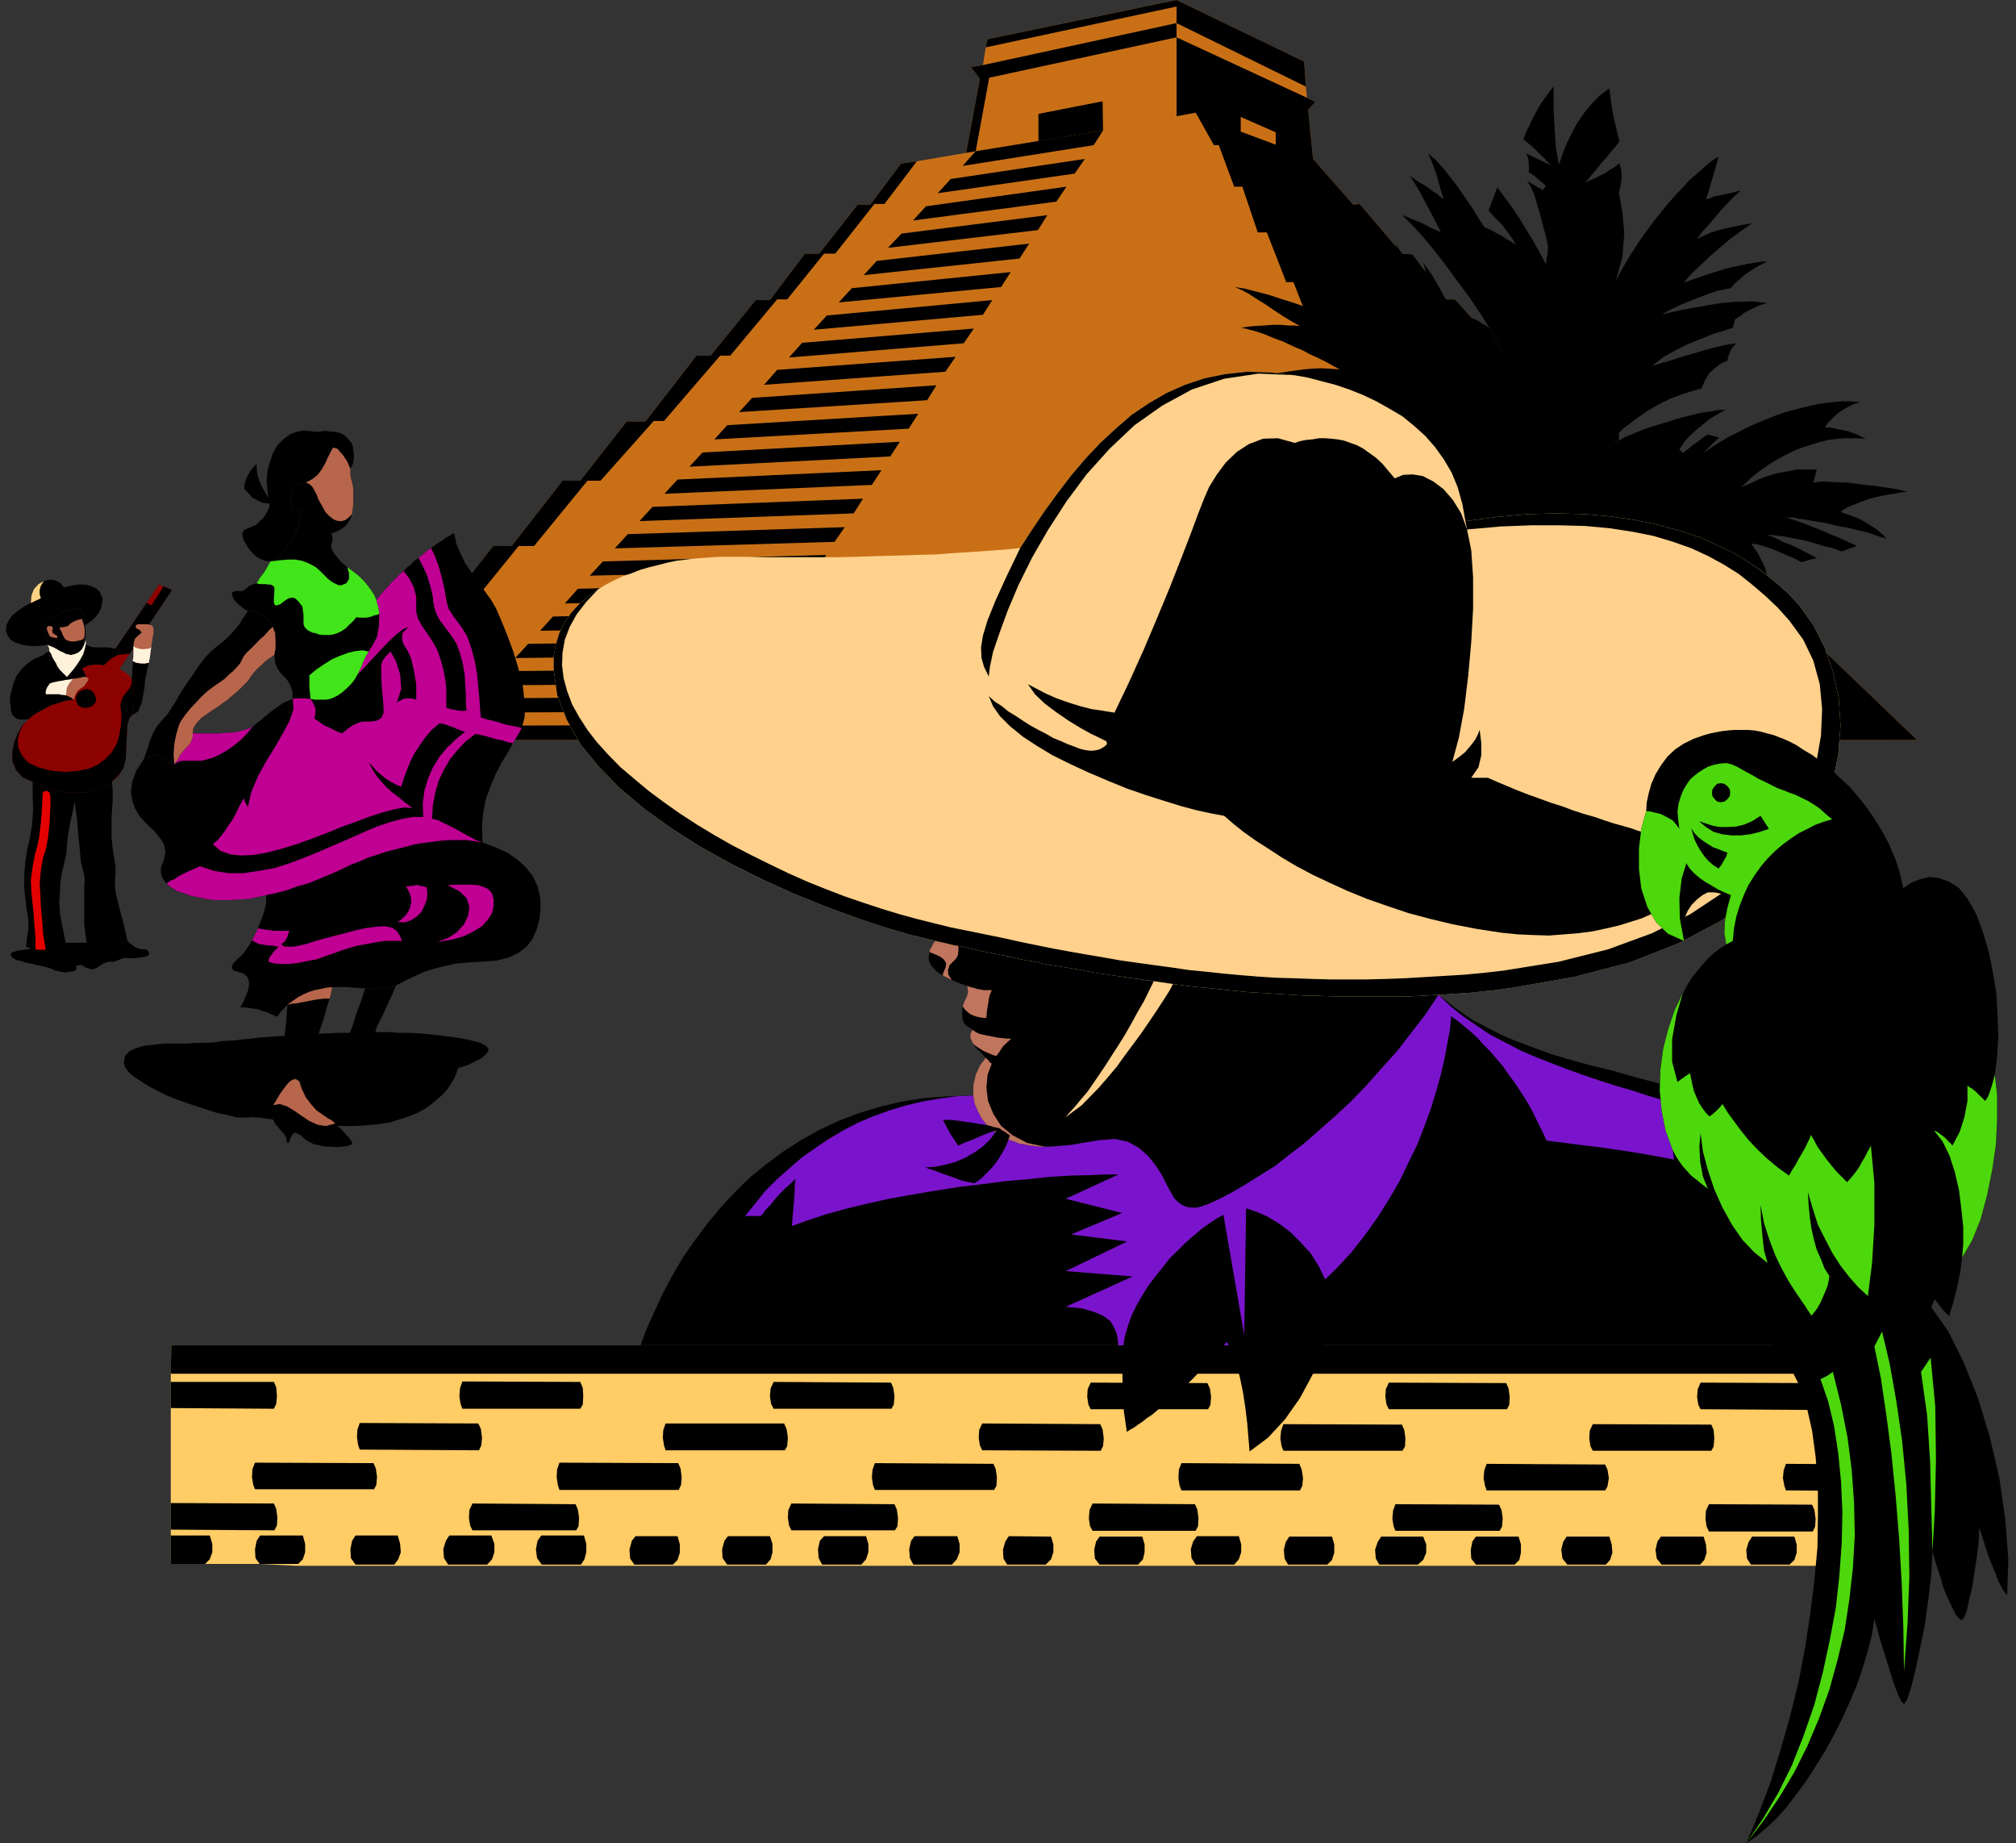 <?xml version="1.0" encoding="UTF-8" standalone="no"?>
<svg
   xmlns:ooo="http://xml.openoffice.org/svg/export"
   xmlns:dc="http://purl.org/dc/elements/1.1/"
   xmlns:cc="http://creativecommons.org/ns#"
   xmlns:rdf="http://www.w3.org/1999/02/22-rdf-syntax-ns#"
   xmlns:svg="http://www.w3.org/2000/svg"
   xmlns="http://www.w3.org/2000/svg"
   xmlns:sodipodi="http://sodipodi.sourceforge.net/DTD/sodipodi-0.dtd"
   xmlns:inkscape="http://www.inkscape.org/namespaces/inkscape"
   version="1.2"
   width="86.41mm"
   height="78.99mm"
   viewBox="0 0 8641 7899"
   preserveAspectRatio="xMidYMid"
   xml:space="preserve"
   id="svg359"
   sodipodi:docname="mexico1.svg"
   style="fill-rule:evenodd;stroke-width:28.222;stroke-linejoin:round"
   inkscape:version="0.92.5 (2060ec1f9f, 2020-04-08)"><rect x="0" y="0" width="8641" height="7899" fill="#333333" stroke="none"/><sodipodi:namedview
   pagecolor="#ffffff"
   bordercolor="#666666"
   borderopacity="1"
   objecttolerance="10"
   gridtolerance="10"
   guidetolerance="10"
   inkscape:pageopacity="0"
   inkscape:pageshadow="2"
   inkscape:window-width="664"
   inkscape:window-height="487"
   id="namedview361"
   showgrid="false"
   inkscape:zoom="0.2102413"
   inkscape:cx="163.31339"
   inkscape:cy="149.25354"
   inkscape:window-x="0"
   inkscape:window-y="0"
   inkscape:window-maximized="0"
   inkscape:current-layer="svg359" />
 <defs
   class="ClipPathGroup"
   id="defs8">
  <clipPath
   id="presentation_clip_path"
   clipPathUnits="userSpaceOnUse">
   <rect
   x="0"
   y="0"
   width="21000"
   height="29700"
   id="rect2" />
  </clipPath>
  <clipPath
   id="presentation_clip_path_shrink"
   clipPathUnits="userSpaceOnUse">
   <rect
   x="21"
   y="29"
   width="20958"
   height="29641"
   id="rect5" />
  </clipPath>
 </defs>
 <defs
   class="TextShapeIndex"
   id="defs12">
  <g
   ooo:slide="id1"
   ooo:id-list="id3"
   id="g10" />
 </defs>
 <defs
   class="EmbeddedBulletChars"
   id="defs44">
  <g
   id="bullet-char-template-57356"
   transform="matrix(4.8828125e-4,0,0,-4.8828125e-4,0,0)">
   <path
   d="M 580,1141 1163,571 580,0 -4,571 Z"
   id="path14"
   inkscape:connector-curvature="0" />
  </g>
  <g
   id="bullet-char-template-57354"
   transform="matrix(4.8828125e-4,0,0,-4.8828125e-4,0,0)">
   <path
   d="M 8,1128 H 1137 V 0 H 8 Z"
   id="path17"
   inkscape:connector-curvature="0" />
  </g>
  <g
   id="bullet-char-template-10146"
   transform="matrix(4.8828125e-4,0,0,-4.8828125e-4,0,0)">
   <path
   d="M 174,0 602,739 174,1481 1456,739 Z M 1358,739 309,1346 659,739 Z"
   id="path20"
   inkscape:connector-curvature="0" />
  </g>
  <g
   id="bullet-char-template-10132"
   transform="matrix(4.8828125e-4,0,0,-4.8828125e-4,0,0)">
   <path
   d="M 2015,739 1276,0 H 717 l 543,543 H 174 v 393 h 1086 l -543,545 h 557 z"
   id="path23"
   inkscape:connector-curvature="0" />
  </g>
  <g
   id="bullet-char-template-10007"
   transform="matrix(4.8828125e-4,0,0,-4.8828125e-4,0,0)">
   <path
   d="m 0,-2 c -7,16 -16,29 -25,39 l 381,530 c -94,256 -141,385 -141,387 0,25 13,38 40,38 9,0 21,-2 34,-5 21,4 42,12 65,25 l 27,-13 111,-251 280,301 64,-25 24,25 c 21,-10 41,-24 62,-43 C 886,937 835,863 770,784 769,783 710,716 594,584 L 774,223 c 0,-27 -21,-55 -63,-84 l 16,-20 C 717,90 699,76 672,76 641,76 570,178 457,381 L 164,-76 c -22,-34 -53,-51 -92,-51 -42,0 -63,17 -64,51 -7,9 -10,24 -10,44 0,9 1,19 2,30 z"
   id="path26"
   inkscape:connector-curvature="0" />
  </g>
  <g
   id="bullet-char-template-10004"
   transform="matrix(4.8828125e-4,0,0,-4.8828125e-4,0,0)">
   <path
   d="M 285,-33 C 182,-33 111,30 74,156 52,228 41,333 41,471 c 0,78 14,145 41,201 34,71 87,106 158,106 53,0 88,-31 106,-94 l 23,-176 c 8,-64 28,-97 59,-98 l 735,706 c 11,11 33,17 66,17 42,0 63,-15 63,-46 V 965 c 0,-36 -10,-64 -30,-84 L 442,47 C 390,-6 338,-33 285,-33 Z"
   id="path29"
   inkscape:connector-curvature="0" />
  </g>
  <g
   id="bullet-char-template-9679"
   transform="matrix(4.8828125e-4,0,0,-4.8828125e-4,0,0)">
   <path
   d="M 813,0 C 632,0 489,54 383,161 276,268 223,411 223,592 c 0,181 53,324 160,431 106,107 249,161 430,161 179,0 323,-54 432,-161 108,-107 162,-251 162,-431 0,-180 -54,-324 -162,-431 C 1136,54 992,0 813,0 Z"
   id="path32"
   inkscape:connector-curvature="0" />
  </g>
  <g
   id="bullet-char-template-8226"
   transform="matrix(4.8828125e-4,0,0,-4.8828125e-4,0,0)">
   <path
   d="m 346,457 c -73,0 -137,26 -191,78 -54,51 -81,114 -81,188 0,73 27,136 81,188 54,52 118,78 191,78 73,0 134,-26 185,-79 51,-51 77,-114 77,-187 0,-75 -25,-137 -76,-188 -50,-52 -112,-78 -186,-78 z"
   id="path35"
   inkscape:connector-curvature="0" />
  </g>
  <g
   id="bullet-char-template-8211"
   transform="matrix(4.8828125e-4,0,0,-4.8828125e-4,0,0)">
   <path
   d="M -4,459 H 1135 V 606 H -4 Z"
   id="path38"
   inkscape:connector-curvature="0" />
  </g>
  <g
   id="bullet-char-template-61548"
   transform="matrix(4.8828125e-4,0,0,-4.8828125e-4,0,0)">
   <path
   d="m 173,740 c 0,163 58,303 173,419 116,115 255,173 419,173 163,0 302,-58 418,-173 116,-116 174,-256 174,-419 0,-163 -58,-303 -174,-418 C 1067,206 928,148 765,148 601,148 462,206 346,322 231,437 173,577 173,740 Z"
   id="path41"
   inkscape:connector-curvature="0" />
  </g>
 </defs>
 <g
   id="g49"
   transform="translate(-6179,-10900)">
  <g
   id="id2"
   class="Master_Slide">
   <g
   id="bg-id2"
   class="Background" />
   <g
   id="bo-id2"
   class="BackgroundObjects" />
  </g>
 </g>
 <g
   class="SlideGroup"
   id="g357"
   transform="translate(-6179,-10900)">
  <g
   id="g355">
   <g
   id="container-id1">
    <g
   id="id1"
   class="Slide"
   clip-path="url(#presentation_clip_path)">
     <g
   class="Page"
   id="g351">
      <g
   class="Graphic"
   id="g349">
       <g
   id="id3">
        <rect
   class="BoundingBox"
   x="6179"
   y="10900"
   width="8641"
   height="7899"
   id="rect51"
   style="fill:none;stroke:none" />
        <defs
   id="defs56">
         <clipPath
   id="clip_path_1"
   clipPathUnits="userSpaceOnUse">
          <path
   d="m 6179,10900 h 8640 v 7898 H 6179 Z"
   id="path53"
   inkscape:connector-curvature="0" />
         </clipPath>
        </defs>
        <g
   clip-path="url(#clip_path_1)"
   id="g346">
         <path
   d="m 11786,11370 21,211 172,196 28,-3 181,213 46,3 144,193 h 38 l 216,241 54,3 228,277 h 59 l 190,256 77,-2 221,282 h 71 l 289,348 69,-2 506,485 H 12749 7594 7406 l 516,-483 h 96 l 275,-348 h 79 l 218,-280 h 76 l 199,-254 h 81 l 218,-282 h 61 l 193,-238 h 61 l 150,-199 h 61 l 165,-210 h 54 l 132,-176 68,-10 211,-36 59,-317 -38,-51 51,-8 12,-76 8,-35 810,-168 547,264 7,107 5,48 36,18 z"
   id="path58"
   inkscape:connector-curvature="0"
   style="fill:#c97016;stroke:none" />
         <path
   d="m 11222,10900 -810,168 -8,35 818,-175 z"
   id="path60"
   inkscape:connector-curvature="0"
   style="fill:#000000;stroke:none" />
         <path
   d="m 10907,11459 -277,46 v -117 l 275,-54 z"
   id="path62"
   inkscape:connector-curvature="0"
   style="fill:#000000;stroke:none" />
         <path
   d="m 10109,11591 -68,10 -132,176 h -54 l -165,210 h -61 l -150,199 h -61 l -193,238 h -61 l -218,282 h -81 l -199,254 h -76 l -218,280 h -79 l -275,348 h -96 l -516,483 h 188 l 465,-483 h 61 l 282,-348 h 66 l 229,-280 h 56 l 228,-256 h 44 l 241,-280 h 43 l 201,-241 h 43 l 158,-196 h 48 l 168,-213 h 43 z"
   id="path64"
   inkscape:connector-curvature="0"
   style="fill:#000000;stroke:none" />
         <path
   d="m 11222,10999 -830,180 -51,8 38,51 -59,317 41,-7 58,-315 803,-173 v 338 l 82,-15 78,139 h 21 l 66,178 h 35 l 66,196 h 39 l 83,213 h 31 l 112,287 h 53 l 107,265 h 45 l 105,299 h 68 l 188,486 h 61 l 287,625 h 1647 l -506,-485 -69,2 -289,-348 h -71 l -221,-282 -77,2 -190,-256 h -59 l -228,-277 -54,-3 -216,-241 h -38 l -144,-193 -46,-3 -181,-213 -28,3 -172,-196 -21,-211 31,-33 -36,-18 -559,-259 z"
   id="path66"
   inkscape:connector-curvature="0"
   style="fill:#000000;stroke:none" />
         <path
   d="m 10305,11611 562,-89 40,-63 -546,89 z"
   id="path68"
   inkscape:connector-curvature="0"
   style="fill:#000000;stroke:none" />
         <path
   d="m 10785,11644 -587,84 56,-61 575,-86 z"
   id="path70"
   inkscape:connector-curvature="0"
   style="fill:#000000;stroke:none" />
         <path
   d="m 10707,11764 -615,81 56,-61 602,-84 z"
   id="path72"
   inkscape:connector-curvature="0"
   style="fill:#000000;stroke:none" />
         <path
   d="m 10628,11886 -643,76 58,-61 625,-79 z"
   id="path74"
   inkscape:connector-curvature="0"
   style="fill:#000000;stroke:none" />
         <path
   d="m 10549,12008 -668,71 56,-61 653,-74 z"
   id="path76"
   inkscape:connector-curvature="0"
   style="fill:#000000;stroke:none" />
         <path
   d="m 10470,12130 -696,66 56,-61 681,-69 z"
   id="path78"
   inkscape:connector-curvature="0"
   style="fill:#000000;stroke:none" />
         <path
   d="m 10392,12249 -725,64 56,-61 709,-66 z"
   id="path80"
   inkscape:connector-curvature="0"
   style="fill:#000000;stroke:none" />
         <path
   d="m 10310,12371 -749,61 56,-63 736,-61 z"
   id="path82"
   inkscape:connector-curvature="0"
   style="fill:#000000;stroke:none" />
         <path
   d="m 10231,12493 -777,56 56,-64 765,-56 z"
   id="path84"
   inkscape:connector-curvature="0"
   style="fill:#000000;stroke:none" />
         <path
   d="m 10153,12615 -806,51 56,-61 790,-54 z"
   id="path86"
   inkscape:connector-curvature="0"
   style="fill:#000000;stroke:none" />
         <path
   d="m 10074,12737 -833,46 55,-61 819,-49 z"
   id="path88"
   inkscape:connector-curvature="0"
   style="fill:#000000;stroke:none" />
         <path
   d="m 9995,12856 -861,44 56,-61 846,-46 z"
   id="path90"
   inkscape:connector-curvature="0"
   style="fill:#000000;stroke:none" />
         <path
   d="m 9916,12978 -889,38 56,-61 874,-40 z"
   id="path92"
   inkscape:connector-curvature="0"
   style="fill:#000000;stroke:none" />
         <path
   d="m 9838,13100 -918,33 56,-61 902,-35 z"
   id="path94"
   inkscape:connector-curvature="0"
   style="fill:#000000;stroke:none" />
         <path
   d="m 9756,13222 -942,28 56,-61 930,-30 z"
   id="path96"
   inkscape:connector-curvature="0"
   style="fill:#000000;stroke:none" />
         <path
   d="m 9678,13344 -971,23 56,-61 958,-28 z"
   id="path98"
   inkscape:connector-curvature="0"
   style="fill:#000000;stroke:none" />
         <path
   d="m 9599,13464 -999,22 56,-63 983,-23 z"
   id="path100"
   inkscape:connector-curvature="0"
   style="fill:#000000;stroke:none" />
         <path
   d="m 9520,13586 -1026,17 55,-61 1012,-20 z"
   id="path102"
   inkscape:connector-curvature="0"
   style="fill:#000000;stroke:none" />
         <path
   d="m 9441,13707 -1054,13 56,-61 1039,-15 z"
   id="path104"
   inkscape:connector-curvature="0"
   style="fill:#000000;stroke:none" />
         <path
   d="m 9363,13829 -1083,8 56,-61 1067,-10 z"
   id="path106"
   inkscape:connector-curvature="0"
   style="fill:#000000;stroke:none" />
         <path
   d="m 9281,13949 -1108,5 56,-61 1095,-8 z"
   id="path108"
   inkscape:connector-curvature="0"
   style="fill:#000000;stroke:none" />
         <path
   d="m 8067,14071 h 1135 l 44,-64 -1123,3 z"
   id="path110"
   inkscape:connector-curvature="0"
   style="fill:#000000;stroke:none" />
         <path
   d="m 11222,10900 547,264 7,107 -554,-272 v -71 z"
   id="path112"
   inkscape:connector-curvature="0"
   style="fill:#000000;stroke:none" />
         <path
   d="m 11497,11464 v -63 l 150,66 v 53 z"
   id="path114"
   inkscape:connector-curvature="0"
   style="fill:#c97016;stroke:none" />
         <path
   d="m 12696,13067 -10,-18 -13,-20 -18,-23 -15,-23 -18,-23 -18,-22 -17,-18 -13,-13 h -15 -15 l -11,3 h -12 l -11,2 -10,3 -10,2 -10,3 10,5 10,10 13,13 13,15 15,18 15,18 15,17 18,18 -188,-7 -10,-18 -18,-18 -18,-18 -20,-18 -20,-15 -18,-15 -15,-10 -13,-8 15,-7 18,-8 18,-10 18,-8 17,-10 18,-8 21,-7 17,-5 -35,-3 -41,3 -43,5 -43,5 -43,10 -44,10 -40,15 -38,16 -94,-11 23,-15 22,-15 26,-15 25,-13 26,-13 25,-10 25,-10 26,-8 -21,-5 -20,-7 -20,-8 -23,-5 -23,-8 -25,-5 -23,-5 -28,-5 -26,-5 -27,-3 -28,-5 h -31 -30 -31 l -30,3 -33,2 25,-15 25,-18 26,-15 25,-15 28,-13 28,-12 28,-11 31,-7 -39,-18 -43,-20 -51,-21 -50,-20 -51,-18 -48,-15 -41,-13 -36,-5 36,-5 33,-5 35,-5 36,-5 36,-3 38,-2 40,2 41,3 -33,-18 -33,-18 -31,-15 -33,-15 -27,-15 -31,-13 -28,-13 -28,-13 -28,-10 -25,-10 -23,-10 -23,-8 -23,-7 -20,-5 -18,-5 -18,-3 28,-5 33,-3 36,-2 38,-3 h 36 l 33,3 h 27 l 21,2 -36,-20 -38,-23 -38,-25 -38,-26 -36,-22 -35,-23 -31,-16 -28,-12 44,7 50,13 51,13 54,18 55,17 59,21 56,20 56,20 56,21 50,22 49,18 45,21 38,15 36,15 25,13 21,7 -36,-43 -43,-51 -48,-53 -49,-58 -50,-54 -49,-51 -40,-40 -36,-28 48,30 56,36 59,41 56,43 50,38 44,30 28,23 10,8 -18,-89 -15,-92 -13,-81 -8,-53 18,28 21,30 20,33 20,31 20,33 16,30 15,31 10,25 -2,-48 -5,-48 -8,-41 -8,-25 36,50 33,56 33,61 30,61 28,59 23,53 21,46 15,33 -5,-54 -10,-58 -16,-51 -17,-38 10,8 12,5 16,7 15,5 15,8 15,10 16,8 15,13 13,25 15,28 18,28 15,30 20,36 20,35 21,39 23,43 -3,25 -8,38 -7,43 -3,39 66,-72 -2,18 -10,41 -8,48 -5,43 79,3 -33,99 7,8 16,15 17,23 18,23 z"
   id="path116"
   inkscape:connector-curvature="0"
   style="fill:#000000;stroke:none" />
         <path
   d="m 13118,12788 v -33 l 18,-18 27,-20 33,-26 41,-28 48,-28 56,-28 64,-23 68,-20 v -2 l 5,-11 6,-15 10,-18 12,-20 21,-18 25,-20 31,-15 2,-8 5,-20 13,-26 18,-20 -36,5 -46,10 -48,13 -51,15 -53,15 -48,16 -43,12 -36,11 46,-36 53,-30 56,-28 58,-23 51,-21 43,-12 28,-10 11,-3 10,-36 2,-2 8,-5 13,-8 15,-13 20,-10 23,-12 25,-11 31,-10 -23,-2 -25,-3 -28,-2 -28,2 h -28 l -31,3 -30,2 -31,5 -30,5 -31,6 -30,5 -28,5 -28,5 -28,7 -25,5 -26,6 38,-21 38,-18 41,-17 41,-16 38,-15 38,-13 33,-7 28,-5 10,-13 13,-13 18,-15 20,-18 23,-15 23,-15 25,-13 23,-13 -38,3 -46,8 -48,10 -51,12 -51,16 -46,15 -43,15 -33,13 13,-18 23,-25 33,-31 40,-38 44,-38 45,-38 49,-36 43,-30 -20,2 -26,5 -30,6 -31,7 -33,8 -33,10 -30,13 -31,15 5,-8 15,-20 26,-28 28,-33 30,-36 31,-33 28,-28 23,-20 h -6 l -12,3 -18,5 -23,5 -25,5 -26,5 -20,8 -18,5 8,-23 15,-51 18,-61 13,-48 -31,20 -30,25 -31,28 -33,28 -30,33 -31,33 -30,33 -31,39 -28,35 -28,38 -28,38 -25,38 -23,36 -23,38 -20,36 -18,33 28,-102 8,-99 -8,-91 -15,-84 7,-31 5,-33 -2,-35 -8,-28 -12,10 -13,10 -18,10 -18,13 -20,10 -20,10 -23,10 -23,11 15,-16 15,-20 18,-20 20,-26 21,-23 20,-25 20,-23 18,-23 -12,-51 -13,-55 -10,-59 -8,-63 -41,30 -35,36 -33,40 -28,41 -23,43 -23,46 -18,46 -15,45 -13,-71 -5,-74 -5,-88 v -102 l -15,18 -18,25 -20,28 -18,31 -18,33 -15,33 -15,30 -10,28 12,10 18,15 20,18 21,21 18,17 15,16 10,10 5,5 -107,-51 8,20 3,21 v 23 17 l 25,16 23,20 18,15 7,8 -15,18 -5,-6 -15,-7 -23,-15 -23,-13 15,23 13,28 10,30 10,36 10,33 8,33 8,30 7,23 8,38 v 31 l -5,28 -3,25 -15,-30 -20,-36 -23,-41 -28,-45 -28,-46 -31,-46 -33,-45 -30,-41 -38,99 12,13 13,15 15,15 18,18 15,20 16,21 15,22 13,23 -11,-7 -15,-10 -15,-8 -18,-13 -20,-10 -18,-10 -20,-10 -18,-8 -25,-38 -26,-43 -30,-43 -31,-46 -33,-43 -33,-41 -33,-36 -30,-25 17,38 18,48 15,54 16,56 -13,-10 -13,-13 -18,-10 -17,-13 -18,-13 -23,-12 -23,-16 -23,-15 13,15 13,21 17,28 16,30 18,33 20,38 20,38 20,41 -15,-8 -18,-7 -20,-10 -20,-11 -23,-10 -25,-10 -23,-10 -23,-8 35,33 46,49 51,61 53,68 54,74 53,71 46,69 38,61 13,25 15,28 18,28 15,30 20,36 20,35 21,39 23,43 30,38 26,43 20,43 18,49 12,50 11,54 5,58 2,59 28,-18 33,-21 36,-22 38,-26 40,-23 39,-25 38,-23 z"
   id="path118"
   inkscape:connector-curvature="0"
   style="fill:#000000;stroke:none" />
         <path
   d="m 13118,12788 -33,20 -38,23 -39,25 -40,23 -38,26 -36,22 -33,21 -28,18 -137,101 -13,-10 -15,-8 -13,-5 -15,-5 -13,-2 -12,-3 h -13 -13 l -188,-7 -53,-23 -56,-18 -61,-15 -61,-13 -61,-10 -63,-8 -67,-2 -63,-3 h -66 -64 l -63,5 -61,5 -59,8 -58,7 -53,11 -51,10 25,-3 h 28 31 28 25 l 20,3 h 13 5 l -30,10 -33,10 -36,13 -36,13 -35,15 -33,13 -28,10 -25,10 5,18 12,38 18,40 23,23 38,-18 38,-20 43,-18 44,-20 50,-20 56,-21 61,-20 71,-20 -22,10 -26,13 -28,15 -28,18 -30,20 -31,23 -28,20 -25,20 41,26 20,-10 28,-16 33,-12 38,-18 43,-18 46,-18 51,-17 51,-18 -21,13 -20,15 -23,15 -20,18 -26,18 -23,20 -22,20 -23,23 25,3 28,5 33,5 33,5 33,8 33,7 31,8 30,5 23,-13 30,-18 39,-17 43,-18 48,-18 48,-18 54,-15 50,-10 -25,10 -33,13 -36,17 -38,21 -35,20 -38,20 -31,21 -28,18 23,22 28,-10 36,-10 43,-13 43,-12 48,-16 46,-12 46,-13 40,-10 -12,13 -16,12 -15,18 -18,18 -17,20 -21,20 -20,18 -20,21 28,-8 35,-8 41,-7 46,-5 48,-5 48,-3 h 48 l 46,5 -41,31 -38,33 -30,35 -26,36 -25,35 -18,33 -17,36 -16,33 13,-13 15,-12 15,-13 18,-10 15,-10 16,-11 15,-10 10,-10 8,38 v 41 40 l -3,36 13,-23 23,-25 25,-26 33,-25 33,-23 33,-23 31,-18 28,-12 -8,71 -13,71 -15,76 -20,79 -23,81 -28,79 -30,81 -31,79 -38,79 -38,76 -38,76 -43,69 -46,69 -46,60 -48,59 -49,51 h 384 l 69,-112 63,-137 56,-160 51,-171 41,-177 33,-176 20,-170 10,-155 15,18 16,20 12,23 13,25 10,28 10,28 8,33 5,36 15,-38 13,-36 8,-38 5,-38 15,38 5,43 3,44 2,40 10,8 13,10 13,13 12,12 11,13 12,13 10,15 8,13 10,-54 3,-58 -3,-64 -5,-63 18,46 15,48 8,53 5,54 10,5 13,7 12,11 13,10 13,10 13,13 10,12 10,10 -3,-43 -10,-63 -13,-64 -17,-53 20,2 18,5 20,8 20,13 21,12 18,16 17,12 16,16 -11,-56 -20,-59 -30,-58 -33,-59 -41,-55 -43,-51 -43,-43 -44,-39 h 33 l 36,3 36,3 35,5 36,7 35,10 36,11 35,12 36,13 36,15 33,15 30,18 33,18 28,18 30,20 26,20 -8,-30 -15,-31 -18,-35 -28,-38 21,2 22,5 26,8 28,10 30,13 31,13 28,12 30,16 66,-18 -5,-3 -15,-7 -25,-13 -28,-15 -33,-16 -39,-15 -35,-18 -33,-12 33,2 38,5 41,8 45,8 44,12 43,13 40,10 36,13 64,-23 -8,-5 -23,-10 -33,-16 -43,-17 -48,-21 -51,-20 -54,-20 -50,-16 17,3 h 21 l 23,5 25,3 28,5 30,5 31,5 33,8 30,7 33,5 31,8 30,7 31,8 28,10 25,8 23,7 -20,-20 -23,-20 -23,-15 -25,-16 -28,-15 -26,-10 -28,-10 -25,-10 23,-16 28,-12 33,-13 35,-13 38,-10 39,-8 43,-7 46,-8 -31,-7 -46,-8 -56,-8 -61,-7 -61,-8 -58,-2 -51,-3 -38,5 15,-56 h -43 -41 l -43,8 -38,7 -40,11 -41,15 -38,18 -41,17 23,-20 23,-23 25,-20 28,-20 31,-21 30,-18 33,-17 36,-18 33,-13 38,-12 35,-11 41,-10 38,-5 38,-2 h 41 l 41,2 -16,-8 -20,-10 -20,-7 -23,-8 -26,-5 -22,-5 -23,-5 h -23 l 10,-18 15,-15 18,-18 18,-15 20,-13 23,-13 23,-10 23,-7 -41,-3 h -43 l -46,5 -43,5 -46,10 -45,11 -46,12 -46,15 -43,18 -46,18 -40,18 -44,23 -40,20 -38,23 -36,23 -33,23 71,-69 -48,-13 -3,3 -7,2 -11,8 -12,10 -18,13 -18,13 -18,15 -20,15 -15,-15 15,-23 18,-23 20,-20 23,-21 25,-20 28,-23 33,-20 36,-20 h -18 l -20,2 -23,5 -25,3 -28,5 -28,7 -31,8 -33,8 -30,10 -33,10 -33,10 -33,10 -33,13 -31,13 -30,12 z"
   id="path120"
   inkscape:connector-curvature="0"
   style="fill:#000000;stroke:none" />
         <path
   d="m 10892,15786 -30,5 -31,5 -30,5 -28,5 -31,3 -28,2 -28,3 h -28 -23 l -22,-3 -21,-2 -23,-5 -20,-3 -20,-8 -21,-7 -20,-8 -13,-5 -10,-8 -13,-7 -10,-8 -7,-7 -8,-6 -8,-5 -7,-7 -26,-33 -17,-33 -13,-31 -5,-33 v -46 l 10,-43 18,-40 25,-33 -15,-16 -15,-15 -13,-13 -10,-15 -8,-15 -5,-13 v -15 l 10,-18 -10,-7 -13,-8 -10,-8 -5,-7 -5,-16 -2,-17 v -18 l 2,-20 8,-21 10,-20 5,-20 -3,-26 -15,-5 -15,-5 -18,-8 -18,-7 -10,-5 -10,-5 -10,-5 -10,-6 -13,-7 -13,-10 -10,-11 -10,-10 -8,-12 -5,-16 v -15 l 3,-18 2,-12 8,-11 5,-12 10,-13 13,3 10,2 13,3 13,2 12,3 13,2 13,3 12,2 41,8 41,10 45,10 46,11 48,10 51,10 54,10 53,10 58,10 56,10 61,11 61,10 64,10 63,10 66,10 66,8 69,10 69,8 71,7 71,8 71,5 74,5 73,5 77,5 73,3 76,2 77,3 h 76 76 76 l 79,-3 76,-5 -56,84 -61,79 -61,79 -66,73 -63,71 -66,69 -69,64 -66,58 -66,58 -66,51 -63,49 -64,40 -61,38 -56,33 -53,28 -51,23 -23,8 -23,7 h -23 l -20,-2 -20,-8 -18,-12 -18,-18 -15,-26 -18,-33 -20,-40 -26,-41 -33,-41 -40,-35 -46,-26 -56,-12 z"
   id="path122"
   inkscape:connector-curvature="0"
   style="fill:#000000;stroke:none" />
         <path
   d="m 10351,15595 5,33 13,31 17,33 26,33 7,7 8,5 8,6 7,7 10,8 13,7 10,8 13,5 20,8 21,7 20,8 20,3 23,5 21,2 22,3 h 23 28 l 28,-3 28,-2 31,-3 28,-5 30,-5 31,-5 30,-5 66,-5 56,12 46,26 40,35 33,41 26,41 20,40 18,33 15,26 18,18 18,12 20,8 20,2 h 23 l 23,-7 23,-8 51,-23 53,-28 56,-33 61,-38 64,-40 63,-49 66,-51 66,-58 66,-58 69,-64 66,-69 63,-71 66,-73 61,-79 61,-79 56,-84 23,18 23,18 25,20 26,18 25,18 28,18 33,17 33,18 36,18 38,18 41,17 48,18 48,18 56,20 59,18 63,18 69,18 71,17 73,21 74,20 76,20 77,23 78,23 77,28 73,28 74,31 71,35 69,36 66,40 61,46 56,48 53,54 99,145 84,185 63,211 49,231 25,236 8,232 -16,213 -35,188 H 8832 l -11,-76 -7,-76 -3,-82 v -78 l 5,-84 8,-84 10,-84 15,-84 21,-84 22,-84 26,-83 30,-82 36,-81 38,-81 41,-77 45,-76 51,-73 54,-72 56,-68 60,-64 64,-63 69,-56 71,-53 76,-49 79,-45 84,-39 86,-33 91,-28 94,-22 100,-16 101,-7 z"
   id="path124"
   inkscape:connector-curvature="0"
   style="fill:#000000;stroke:none" />
         <path
   d="m 10351,15595 5,33 13,31 17,33 26,33 7,7 8,5 8,6 7,7 10,8 13,7 10,8 13,5 20,8 21,7 20,8 20,3 23,5 21,2 22,3 h 23 28 l 28,-3 28,-2 31,-3 28,-5 30,-5 31,-5 30,-5 66,-5 56,12 46,26 40,35 33,41 26,41 20,40 18,33 15,26 18,18 18,12 20,8 20,2 h 23 l 23,-7 23,-8 51,-23 53,-28 56,-33 61,-38 64,-40 63,-49 66,-51 66,-58 66,-58 69,-64 66,-69 63,-71 66,-73 61,-79 61,-79 56,-84 51,49 54,43 58,40 58,39 64,33 63,33 64,28 69,27 68,26 69,25 68,23 71,23 69,20 71,23 69,21 68,22 69,23 66,23 66,26 61,27 64,28 58,31 56,33 53,36 51,40 46,43 43,46 41,51 33,56 33,58 25,64 20,71 -50,-71 -61,-66 -74,-56 -79,-51 -89,-43 -94,-41 -96,-33 -102,-28 -101,-23 -100,-20 -99,-18 -96,-15 -89,-13 -84,-10 -76,-10 -66,-8 -21,-45 -22,-44 -21,-43 -23,-40 -25,-39 -25,-38 -26,-35 -25,-36 -26,-30 -28,-33 -28,-28 -25,-28 -28,-26 -30,-25 -28,-23 -28,-20 -5,56 -11,58 -12,66 -16,69 -20,71 -23,76 -28,76 -30,77 -38,78 -38,79 -46,79 -48,76 -54,76 -58,74 -64,69 -68,66 18,86 -8,99 -23,107 -41,106 -56,105 -63,94 -74,78 -78,56 -21,-48 -23,-43 -30,-41 -36,-33 -45,-25 -56,-15 -72,-3 -83,13 -28,20 -23,20 -23,16 -20,15 -18,13 -18,12 -15,8 -15,10 -13,-89 -5,-102 -3,-99 5,-81 -2,-33 -5,-30 -13,-31 -15,-25 -28,-21 -38,-17 -54,-16 -71,-7 287,-130 -287,-23 264,-127 -241,-30 219,-92 -242,-61 226,-104 h -61 l -68,3 -79,2 -86,5 -92,10 -94,8 -99,13 -102,12 -101,16 -102,17 -99,18 -94,21 -91,22 -84,23 -79,26 -69,25 5,-58 6,-66 2,-56 3,-23 -18,18 -23,20 -23,23 -23,25 -20,26 -20,20 -13,18 -10,10 h -66 l 43,-53 43,-54 51,-51 51,-45 53,-46 58,-41 59,-40 61,-36 63,-33 66,-28 69,-25 69,-21 71,-17 74,-13 73,-10 z"
   id="path126"
   inkscape:connector-curvature="0"
   style="fill:#7a14cc;stroke:none" />
         <path
   d="m 10305,15212 8,-21 10,-20 5,-20 -3,-26 13,5 15,3 13,5 15,2 13,3 h 13 12 11 l -11,28 -5,33 -5,30 -2,28 h -13 l -13,-2 -15,-3 -15,-5 -15,-7 -13,-11 -10,-10 z"
   id="path128"
   inkscape:connector-curvature="0"
   style="fill:#bf755e;stroke:none" />
         <path
   d="m 10351,15374 -8,-15 -5,-13 v -15 l 10,-18 13,10 18,8 23,5 25,5 25,5 26,3 20,2 h 15 l -17,16 -18,17 -15,23 -13,18 -13,-3 -12,-5 -16,-7 -12,-5 -13,-8 -13,-8 -10,-7 z"
   id="path130"
   inkscape:connector-curvature="0"
   style="fill:#bf755e;stroke:none" />
         <path
   d="m 10234,15026 v 10 l -3,13 -7,15 -5,15 10,6 10,5 10,5 10,5 -15,-23 -2,-20 7,-21 15,-15 13,-13 8,-15 2,-18 v -23 l -12,-2 -13,-3 -13,-2 -12,-3 -13,-2 -13,-3 -10,-2 -13,-3 -10,13 -5,12 -8,11 -2,12 20,8 23,10 18,13 z"
   id="path132"
   inkscape:connector-curvature="0"
   style="fill:#bf755e;stroke:none" />
         <path
   d="m 10412,15725 7,7 8,5 8,6 7,7 10,8 13,7 10,8 13,5 20,8 21,7 20,8 20,3 23,5 21,2 22,3 h 23 l -76,-16 -63,-33 -49,-40 -33,-51 -23,-56 -7,-56 5,-56 18,-48 -8,-5 -5,-8 -8,-7 -5,-5 -25,33 -18,40 -10,43 v 46 l 5,33 13,31 17,33 z"
   id="path134"
   inkscape:connector-curvature="0"
   style="fill:#bf755e;stroke:none" />
         <path
   d="m 12345,15163 38,-2 39,-3 38,-2 38,-3 38,-5 38,-3 36,-5 38,-5 277,-48 241,-63 208,-82 178,-94 148,-104 119,-112 94,-122 71,-122 48,-127 26,-127 10,-124 -8,-120 -25,-114 -36,-104 -48,-94 -58,-81 -44,-49 -50,-45 -56,-46 -61,-43 -66,-41 -74,-36 -79,-35 -86,-28 -92,-25 -99,-21 -104,-15 -112,-10 -117,-3 -124,3 -132,12 -137,18 -13,-73 -20,-72 -26,-63 -33,-56 -38,-53 -43,-49 -48,-43 -49,-40 -56,-33 -55,-31 -59,-28 -58,-23 -59,-20 -58,-15 -61,-16 -56,-10 -104,-12 -99,-3 -94,10 -89,18 -84,28 -79,35 -76,44 -74,50 -68,59 -66,61 -64,68 -61,72 -56,73 -56,77 -53,78 -53,82 -64,7 -69,5 -71,5 -78,5 -82,6 -81,2 -84,3 -86,2 -84,3 -86,2 h -82 -79 -76 -73 l -67,-2 h -61 -30 -36 l -33,2 -38,3 -35,2 -38,5 -41,5 -38,8 -38,10 -41,10 -38,11 -38,15 -38,13 -36,17 -35,18 -33,20 -44,31 -38,33 -33,36 -28,40 -23,46 -15,48 -10,54 v 55 l 15,110 41,106 58,105 79,96 92,94 106,89 117,84 125,79 132,73 132,66 135,61 134,54 130,48 122,41 114,33 104,25 36,8 40,10 41,7 46,11 46,10 50,10 54,10 53,13 59,10 58,13 64,10 63,10 64,13 68,10 69,10 71,10 71,10 74,11 76,10 76,7 76,8 79,8 81,5 79,5 82,5 81,2 84,3 h 81 84 84 l 83,-3 z"
   id="path136"
   inkscape:connector-curvature="0"
   style="fill:#ffd18c;stroke:none" />
         <path
   d="m 11156,15036 -23,51 -25,51 -25,51 -28,48 -26,48 -28,49 -28,45 -28,43 -28,44 -27,40 -26,38 -25,36 -26,30 -25,31 -23,25 -20,23 33,-25 38,-28 35,-36 39,-40 38,-44 38,-45 35,-49 36,-48 35,-48 33,-48 31,-46 30,-46 26,-41 20,-38 18,-30 15,-28 z"
   id="path138"
   inkscape:connector-curvature="0"
   style="fill:#ffd18c;stroke:none" />
         <path
   d="m 10552,13248 53,-82 53,-78 56,-77 56,-73 61,-72 64,-68 66,-61 68,-59 74,-50 76,-44 79,-35 84,-28 89,-18 94,-10 99,3 104,12 -155,-7 -147,22 -138,46 -127,69 -119,84 -107,101 -99,110 -86,116 -79,122 -69,120 -58,117 -46,109 -35,96 -28,82 -13,63 -5,41 -20,-41 -11,-38 -2,-46 8,-50 20,-66 33,-82 46,-101 z"
   id="path140"
   inkscape:connector-curvature="0"
   style="fill:#000000;stroke:none" />
         <path
   d="m 8743,13425 -44,31 -38,33 -33,36 -28,40 -23,46 -15,48 -10,54 v 55 l 15,110 41,106 58,105 79,96 92,94 106,89 117,84 125,79 132,73 132,66 135,61 134,54 130,48 122,41 114,33 104,25 36,8 40,10 41,7 46,11 46,10 50,10 54,10 53,13 59,10 58,13 64,10 63,10 64,13 68,10 69,10 71,10 71,10 74,11 76,10 76,7 76,8 79,8 81,5 79,5 82,5 81,2 84,3 h 81 84 84 l 83,-3 84,-5 38,-2 39,-3 38,-2 38,-3 38,-5 38,-3 36,-5 38,-5 277,-48 241,-63 208,-82 178,-94 148,-104 119,-112 94,-122 71,-122 48,-127 26,-127 10,-124 -8,-120 -25,-114 -36,-104 -48,-94 -58,-81 -44,-49 -50,-45 -56,-46 -61,-43 -66,-41 -74,-36 -79,-35 -86,-28 -92,-25 -99,-21 -104,-15 -112,-10 -117,-3 -124,3 -132,12 -137,18 7,36 143,-13 132,-5 h 122 l 111,3 107,10 97,15 89,18 83,25 79,28 71,33 66,36 64,40 58,46 56,48 54,51 50,56 59,81 43,89 28,102 10,107 -5,114 -20,114 -41,117 -61,117 -79,114 -99,107 -119,102 -142,94 -163,81 -188,69 -211,53 -236,38 -87,10 -86,8 -84,5 -84,5 -83,5 -82,3 -79,2 h -81 -79 l -76,-2 -79,-3 -76,-2 -76,-5 -74,-6 -76,-7 -74,-8 -73,-7 -74,-11 -74,-10 -73,-10 -71,-10 -74,-13 -71,-12 -74,-13 -71,-13 -74,-15 -73,-15 -72,-16 -73,-15 -74,-15 -74,-15 -73,-18 -72,-18 -73,-20 -76,-23 -79,-26 -79,-27 -81,-31 -82,-33 -81,-36 -79,-38 -81,-40 -79,-41 -76,-43 -76,-46 -74,-48 -68,-48 -66,-49 -61,-51 -59,-50 -53,-54 -48,-53 -41,-53 -36,-56 -30,-54 -21,-56 -15,-55 -7,-56 2,-54 10,-56 21,-55 30,-54 41,-53 z"
   id="path142"
   inkscape:connector-curvature="0"
   style="fill:#000000;stroke:none" />
         <path
   d="m 10585,13832 38,20 40,21 46,20 51,18 48,15 51,13 48,7 49,8 63,-132 61,-135 58,-137 54,-130 48,-122 41,-106 33,-89 25,-64 23,-53 33,-53 38,-51 48,-46 51,-33 61,-23 64,-2 71,20 25,-8 26,-5 25,-2 28,-5 h 26 l 27,2 28,3 26,5 28,10 28,10 28,15 25,18 28,20 28,26 25,30 28,33 36,-15 41,-2 43,7 45,23 44,33 40,46 36,58 25,69 18,89 8,117 v 134 l -8,143 -13,144 -17,140 -23,125 -28,104 18,-13 20,-15 18,-15 15,-18 15,-18 13,-18 10,-20 8,-20 7,55 v 54 l -12,51 -31,45 h 20 23 21 7 l 41,18 43,18 43,18 46,18 48,17 49,18 48,15 48,18 46,15 46,13 43,15 40,13 36,10 36,10 30,11 25,7 46,18 43,23 38,25 31,31 23,35 10,38 -5,38 -18,41 -15,20 -23,21 -28,20 -33,20 -38,21 -41,18 -48,15 -48,15 -56,13 -56,12 -61,8 -61,5 -66,5 -66,-2 -69,-3 -68,-7 -105,-16 -104,-20 -96,-23 -94,-25 -92,-31 -86,-30 -81,-33 -79,-36 -74,-35 -68,-36 -64,-38 -58,-38 -56,-36 -49,-35 -45,-36 -38,-33 -54,-10 -61,-13 -68,-18 -74,-23 -79,-25 -81,-28 -81,-33 -82,-35 -78,-36 -77,-38 -68,-41 -61,-40 -54,-44 -43,-43 -30,-43 -18,-43 25,23 31,20 28,23 33,20 30,20 33,21 33,18 33,17 31,18 33,13 28,13 28,10 25,10 21,5 20,3 h 15 l 18,-3 15,-5 13,-8 7,-5 6,-7 v -8 l -3,-5 -10,-5 -20,-10 -34,-16 -45,-25 -51,-31 -51,-35 -51,-38 -43,-41 z"
   id="path144"
   inkscape:connector-curvature="0"
   style="fill:#000000;stroke:none" />
         <path
   d="m 7058,17602 h 234 l 157,8 h 6942 l 7,-493 v -114 -216 l -2,-122 H 6913 l -2,122 v 35 112 407 114 25 122 z"
   id="path146"
   inkscape:connector-curvature="0"
   style="fill:#ffcc66;stroke:none" />
         <path
   d="m 14398,16787 -2,-122 H 6913 l -2,122 z"
   id="path148"
   inkscape:connector-curvature="0"
   style="fill:#000000;stroke:none" />
         <path
   d="m 7457,17602 h -165 l -18,-25 -2,-38 7,-36 15,-23 h 183 l 10,36 v 36 l -10,30 z"
   id="path150"
   inkscape:connector-curvature="0"
   style="fill:#000000;stroke:none" />
         <path
   d="m 7869,17605 h -166 l -20,-28 -2,-38 7,-36 15,-23 h 181 l 10,36 3,36 -11,30 z"
   id="path152"
   inkscape:connector-curvature="0"
   style="fill:#000000;stroke:none" />
         <path
   d="m 8267,17605 h -167 l -18,-28 -3,-38 11,-36 15,-23 h 180 l 13,36 v 36 l -10,30 z"
   id="path154"
   inkscape:connector-curvature="0"
   style="fill:#000000;stroke:none" />
         <path
   d="m 8669,17605 h -168 l -20,-28 -5,-38 7,-36 16,-23 h 183 l 10,36 v 36 l -8,30 z"
   id="path156"
   inkscape:connector-curvature="0"
   style="fill:#000000;stroke:none" />
         <path
   d="m 9063,17605 h -165 l -18,-26 -3,-38 10,-38 16,-20 h 180 l 10,35 v 36 l -10,31 z"
   id="path158"
   inkscape:connector-curvature="0"
   style="fill:#000000;stroke:none" />
         <path
   d="m 9462,17605 h -166 l -20,-28 -2,-38 10,-36 15,-20 h 180 l 11,33 v 36 l -8,30 z"
   id="path160"
   inkscape:connector-curvature="0"
   style="fill:#000000;stroke:none" />
         <path
   d="m 9871,17605 h -168 l -15,-28 -3,-38 8,-36 18,-20 h 180 l 10,33 v 36 l -10,30 z"
   id="path162"
   inkscape:connector-curvature="0"
   style="fill:#000000;stroke:none" />
         <path
   d="m 10259,17605 h -165 l -15,-28 -3,-38 8,-36 15,-20 h 183 l 10,33 v 36 l -12,30 z"
   id="path164"
   inkscape:connector-curvature="0"
   style="fill:#000000;stroke:none" />
         <path
   d="m 10661,17605 h -165 l -16,-26 -2,-38 10,-35 15,-23 181,2 10,33 v 34 l -10,30 z"
   id="path166"
   inkscape:connector-curvature="0"
   style="fill:#000000;stroke:none" />
         <path
   d="m 11057,17605 h -165 l -20,-26 -3,-38 8,-35 15,-21 h 183 l 10,33 v 34 l -7,30 z"
   id="path168"
   inkscape:connector-curvature="0"
   style="fill:#000000;stroke:none" />
         <path
   d="m 11469,17605 h -165 l -18,-28 -3,-38 10,-33 16,-23 h 180 l 10,35 v 34 l -10,30 z"
   id="path170"
   inkscape:connector-curvature="0"
   style="fill:#000000;stroke:none" />
         <path
   d="m 11868,17605 h -168 l -15,-26 -3,-38 8,-33 15,-23 h 183 l 10,33 v 36 l -10,31 z"
   id="path172"
   inkscape:connector-curvature="0"
   style="fill:#000000;stroke:none" />
         <path
   d="m 12256,17605 h -165 l -15,-26 -3,-38 11,-33 15,-23 h 180 l 13,33 v 36 l -13,31 z"
   id="path174"
   inkscape:connector-curvature="0"
   style="fill:#000000;stroke:none" />
         <path
   d="m 12671,17605 h -166 l -20,-26 -2,-38 7,-35 15,-21 h 183 l 10,33 v 36 l -7,31 z"
   id="path176"
   inkscape:connector-curvature="0"
   style="fill:#000000;stroke:none" />
         <path
   d="m 13062,17605 h -165 l -21,-26 -5,-38 8,-33 15,-23 h 183 l 10,33 3,36 -10,31 z"
   id="path178"
   inkscape:connector-curvature="0"
   style="fill:#000000;stroke:none" />
         <path
   d="m 13466,17605 h -165 l -21,-26 -5,-38 8,-35 15,-21 h 183 l 10,33 3,36 -10,31 z"
   id="path180"
   inkscape:connector-curvature="0"
   style="fill:#000000;stroke:none" />
         <path
   d="m 13849,17605 h -165 l -17,-26 -3,-38 10,-33 15,-23 h 181 l 10,33 v 36 l -10,31 z"
   id="path182"
   inkscape:connector-curvature="0"
   style="fill:#000000;stroke:none" />
         <path
   d="m 14251,17605 h -168 l -18,-26 -2,-35 10,-36 15,-20 h 181 l 12,33 v 36 l -10,28 z"
   id="path184"
   inkscape:connector-curvature="0"
   style="fill:#000000;stroke:none" />
         <path
   d="m 7058,17602 h -147 v -122 h 167 l 11,36 v 36 l -11,30 z"
   id="path186"
   inkscape:connector-curvature="0"
   style="fill:#000000;stroke:none" />
         <path
   d="m 6911,17341 v 114 l 444,3 11,-21 2,-33 -5,-38 -10,-23 z"
   id="path188"
   inkscape:connector-curvature="0"
   style="fill:#000000;stroke:none" />
         <path
   d="m 8204,17343 442,3 10,23 5,35 -2,36 -10,18 h -445 l -10,-21 -5,-33 2,-33 z"
   id="path190"
   inkscape:connector-curvature="0"
   style="fill:#000000;stroke:none" />
         <path
   d="m 9571,17343 442,3 10,23 5,35 -2,36 -11,18 h -444 l -10,-21 -5,-33 2,-33 z"
   id="path192"
   inkscape:connector-curvature="0"
   style="fill:#000000;stroke:none" />
         <path
   d="m 10862,17343 439,3 10,23 5,38 -2,33 -10,20 h -442 l -11,-20 -5,-33 3,-36 z"
   id="path194"
   inkscape:connector-curvature="0"
   style="fill:#000000;stroke:none" />
         <path
   d="m 12160,17346 444,2 11,23 5,36 -3,35 -10,18 h -447 l -8,-20 -5,-33 3,-33 z"
   id="path196"
   inkscape:connector-curvature="0"
   style="fill:#000000;stroke:none" />
         <path
   d="m 13504,17346 442,2 10,23 5,38 -2,33 -10,21 h -445 l -10,-21 -5,-33 2,-35 z"
   id="path198"
   inkscape:connector-curvature="0"
   style="fill:#000000;stroke:none" />
         <path
   d="m 7272,17168 508,2 10,23 5,36 -3,35 -10,18 h -510 l -8,-20 -5,-33 2,-33 z"
   id="path200"
   inkscape:connector-curvature="0"
   style="fill:#000000;stroke:none" />
         <path
   d="m 8577,17168 509,2 10,23 5,38 -3,33 -10,21 h -511 l -7,-21 -5,-33 2,-35 z"
   id="path202"
   inkscape:connector-curvature="0"
   style="fill:#000000;stroke:none" />
         <path
   d="m 9929,17170 508,3 10,23 5,35 -2,36 -10,18 h -511 l -8,-21 -5,-33 3,-33 z"
   id="path204"
   inkscape:connector-curvature="0"
   style="fill:#000000;stroke:none" />
         <path
   d="m 11243,17170 505,3 10,23 6,38 -3,33 -10,20 h -508 l -8,-20 -5,-33 2,-36 z"
   id="path206"
   inkscape:connector-curvature="0"
   style="fill:#000000;stroke:none" />
         <path
   d="m 12551,17173 508,3 10,22 6,36 -6,36 -10,17 h -508 l -7,-20 -6,-33 3,-33 z"
   id="path208"
   inkscape:connector-curvature="0"
   style="fill:#000000;stroke:none" />
         <path
   d="m 13834,17173 483,3 10,22 3,38 -3,34 -10,20 -483,-3 -7,-20 -6,-33 3,-33 z"
   id="path210"
   inkscape:connector-curvature="0"
   style="fill:#000000;stroke:none" />
         <path
   d="m 7721,16998 508,2 11,23 5,38 -3,33 -10,21 -511,-3 -7,-20 -5,-33 2,-33 z"
   id="path212"
   inkscape:connector-curvature="0"
   style="fill:#000000;stroke:none" />
         <path
   d="m 9032,17000 h 508 l 11,26 5,35 -3,36 -10,18 h -511 l -7,-21 -5,-33 2,-33 z"
   id="path214"
   inkscape:connector-curvature="0"
   style="fill:#000000;stroke:none" />
         <path
   d="m 10389,17000 506,3 10,23 5,38 -3,33 -10,20 -508,-2 -10,-21 -5,-33 2,-33 z"
   id="path216"
   inkscape:connector-curvature="0"
   style="fill:#000000;stroke:none" />
         <path
   d="m 11680,17003 508,2 10,23 5,36 -2,35 -11,18 h -510 l -8,-20 -5,-33 3,-33 z"
   id="path218"
   inkscape:connector-curvature="0"
   style="fill:#000000;stroke:none" />
         <path
   d="m 13006,17003 508,2 10,23 3,36 -3,35 -10,18 h -508 l -10,-20 -5,-33 2,-33 z"
   id="path220"
   inkscape:connector-curvature="0"
   style="fill:#000000;stroke:none" />
         <path
   d="m 13468,16825 463,2 10,23 2,38 -2,33 -10,21 -463,-3 -10,-20 -5,-33 3,-33 z"
   id="path222"
   inkscape:connector-curvature="0"
   style="fill:#000000;stroke:none" />
         <path
   d="m 12132,16825 503,2 10,23 5,36 -2,35 -10,18 h -506 l -10,-20 -5,-33 2,-33 z"
   id="path224"
   inkscape:connector-curvature="0"
   style="fill:#000000;stroke:none" />
         <path
   d="m 10854,16825 500,2 11,23 5,36 -3,35 -10,18 h -503 l -10,-20 -5,-33 2,-33 z"
   id="path226"
   inkscape:connector-curvature="0"
   style="fill:#000000;stroke:none" />
         <path
   d="m 9495,16822 503,3 10,23 5,35 -3,36 -10,18 h -505 l -11,-21 -5,-33 3,-33 z"
   id="path228"
   inkscape:connector-curvature="0"
   style="fill:#000000;stroke:none" />
         <path
   d="m 8161,16820 505,2 11,26 2,35 -2,36 -11,18 h -505 l -8,-21 -5,-33 3,-35 z"
   id="path230"
   inkscape:connector-curvature="0"
   style="fill:#000000;stroke:none" />
         <path
   d="m 6911,16934 v -112 h 442 l 10,23 3,38 -3,33 -10,21 z"
   id="path232"
   inkscape:connector-curvature="0"
   style="fill:#000000;stroke:none" />
         <path
   d="m 14398,17120 v -117 h -117 l -10,28 -2,35 5,33 7,21 z"
   id="path234"
   inkscape:connector-curvature="0"
   style="fill:#000000;stroke:none" />
         <path
   d="m 10463,15735 10,8 13,7 10,8 12,7 -10,28 -12,28 -16,28 -18,28 -22,28 -23,23 -23,23 -28,20 -25,-5 -31,-7 -33,-13 -30,-10 -31,-11 -25,-10 -23,-7 -13,-5 41,-3 40,-8 46,-12 43,-18 43,-25 36,-26 33,-33 23,-33 -20,5 -23,8 -23,10 -23,10 -23,10 -23,8 -17,8 -13,5 -13,-21 -20,-30 -18,-33 -13,-26 h 31 l 30,3 33,5 36,5 30,5 31,5 28,8 z"
   id="path236"
   inkscape:connector-curvature="0"
   style="fill:#000000;stroke:none" />
         <path
   d="m 10994,16665 -5,81 2,99 5,102 13,89 15,-10 15,-8 18,-13 18,-12 20,-16 23,-15 23,-20 28,-21 41,-35 40,-36 38,-38 36,-38 36,-35 30,-34 25,-30 23,-25 21,43 20,51 15,61 13,63 10,66 8,66 5,61 5,59 79,-59 73,-79 64,-91 56,-104 40,-107 23,-107 8,-99 -18,-89 -28,-58 -35,-56 -44,-48 -43,-43 -48,-36 -51,-31 -46,-20 -45,-15 -8,544 -89,-516 -28,15 -30,20 -33,23 -33,28 -36,31 -33,33 -36,35 -30,38 -33,41 -31,41 -25,40 -25,44 -21,43 -15,43 -13,43 z"
   id="path238"
   inkscape:connector-curvature="0"
   style="fill:#000000;stroke:none" />
         <path
   d="m 7592,15179 5,-18 2,-13 3,-10 v -8 l -26,3 -22,5 -26,5 -25,8 -23,10 -23,12 -23,16 -23,17 -7,89 -16,127 -20,127 -18,87 16,-26 15,-25 18,-25 17,-21 16,-12 15,-3 15,10 10,31 10,-38 16,-46 15,-51 18,-56 17,-53 18,-54 13,-48 z"
   id="path240"
   inkscape:connector-curvature="0"
   style="fill:#000000;stroke:none" />
         <path
   d="m 7876,15123 -13,5 -15,5 -15,2 h -15 l -18,3 h -18 l -18,-3 h -20 l -10,33 -13,38 -15,39 -13,43 -15,40 -13,41 -10,38 -10,36 15,-21 15,-15 13,-13 15,-7 13,-3 13,5 15,11 15,20 13,-46 13,-40 10,-36 13,-25 15,-31 20,-43 20,-43 z"
   id="path242"
   inkscape:connector-curvature="0"
   style="fill:#000000;stroke:none" />
         <path
   d="m 7241,13517 20,2 18,6 15,5 16,7 10,10 12,13 8,13 8,13 10,27 2,33 v 31 l -5,30 -20,13 -18,13 -15,15 -15,13 -13,13 -10,12 -10,13 -8,13 -10,12 -13,13 -15,15 -18,16 -20,17 -18,16 -18,12 -17,13 -16,10 -20,13 -18,13 -18,12 -15,15 -13,16 -10,18 -2,20 v 15 l -5,15 -8,16 -15,15 -13,15 -13,15 -10,21 -15,20 -18,-5 -18,-10 -17,-10 -16,-13 -12,-5 -10,5 -16,7 -23,8 8,-23 8,-23 7,-23 8,-22 10,-23 15,-26 21,-25 25,-28 28,-43 25,-43 28,-44 28,-40 26,-38 25,-33 25,-26 23,-20 23,-18 21,-18 20,-20 18,-20 17,-21 13,-23 13,-17 z"
   id="path244"
   inkscape:connector-curvature="0"
   style="fill:#000000;stroke:none" />
         <path
   d="m 7338,13306 40,-5 36,-3 h 30 l 28,5 23,8 20,10 18,10 15,13 13,13 13,13 10,10 13,10 10,7 13,6 10,5 h 12 l 21,-8 12,-18 v -25 l -7,-26 -26,-22 -20,-23 -15,-21 -8,-15 v -18 l 5,-15 v -15 l -5,-18 13,-2 13,-6 15,-7 13,-10 12,-10 10,-16 8,-15 5,-15 5,-38 v -38 -36 l -5,-25 -5,-18 -2,-15 v -13 -10 l -13,-31 -20,-30 -23,-26 -18,-5 -5,8 -8,15 -10,20 -10,23 -15,26 -18,25 -23,18 -28,15 -23,8 -18,2 -10,5 -7,16 -6,20 v 15 18 l 3,13 3,12 7,8 8,3 15,-6 3,31 -5,33 -13,33 -15,33 -23,33 -23,28 -23,20 z"
   id="path246"
   inkscape:connector-curvature="0"
   style="fill:#000000;stroke:none" />
         <path
   d="m 6710,15453 5,-28 18,-20 28,-13 35,-10 41,-5 41,-5 h 38 35 33 l 33,-3 h 39 l 38,-2 40,-6 44,-2 43,-5 48,-5 25,-3 33,-2 36,-3 41,-2 40,-3 46,-2 46,-3 48,-3 48,-2 h 49 45 l 43,-3 h 44 38 l 35,3 h 31 l 58,2 61,6 61,7 56,8 48,10 39,10 22,13 11,12 -3,13 -10,13 -15,13 -18,10 -21,10 -20,10 -23,8 -20,5 -8,23 -10,23 -13,22 -15,23 -20,23 -23,20 -25,21 -28,20 -33,18 -36,15 -41,13 -40,13 -48,7 -49,5 -53,3 h -56 l -53,-3 -49,-2 -40,-5 -36,-3 -33,-5 -25,-3 -26,-2 -20,-3 -20,-2 -16,-3 -17,-2 -18,-3 h -15 l -18,-2 -21,2 h -22 -18 l -23,-5 -31,-8 -35,-7 -41,-13 -40,-13 -44,-15 -43,-15 -46,-18 -40,-20 -38,-20 -33,-21 -31,-20 -23,-20 -15,-21 z"
   id="path248"
   inkscape:connector-curvature="0"
   style="fill:#000000;stroke:none" />
         <path
   d="m 7284,14879 -5,12 -7,13 -6,13 -7,13 -15,25 -16,23 -15,18 -15,12 -20,21 -6,17 8,13 18,5 25,8 15,13 8,17 v 23 l -5,23 -10,23 -10,25 -13,21 h 18 l 18,2 17,3 21,2 20,8 20,5 21,10 23,10 12,-15 10,-13 13,-12 10,-11 23,-17 23,-16 23,-12 23,-10 25,-8 26,-5 22,-5 26,-3 h 18 17 21 17 l 18,3 h 18 l 15,2 h 18 20 l 18,3 h 18 l 18,-3 h 15 l 15,-2 15,-5 13,-5 41,-21 41,-20 40,-18 43,-13 46,-12 48,-10 54,-5 58,-3 61,-5 53,-13 41,-20 36,-28 23,-31 17,-38 13,-45 5,-49 -2,-48 -11,-46 -20,-43 -30,-38 -36,-33 -43,-30 -51,-23 -56,-21 -2,-66 5,-63 12,-59 21,-56 20,-48 25,-48 26,-43 23,-41 10,-18 10,-15 10,-18 8,-15 13,-48 v -61 l -8,-69 -18,-74 -23,-76 -25,-68 -26,-64 -22,-51 -23,-40 -28,-38 -28,-39 -26,-38 -28,-40 -20,-41 -18,-43 -10,-46 -13,8 -12,7 -13,8 -10,8 -13,7 -12,8 -13,10 -13,8 -13,10 -12,10 -16,13 -12,10 -18,12 -15,16 -16,12 -15,16 -18,15 -17,18 -16,15 -15,18 -15,15 -13,15 -12,15 -11,13 3,13 5,18 3,15 2,13 -2,53 -8,46 -18,35 -18,28 -12,21 -11,22 -10,26 -15,30 -10,18 -15,20 -18,18 -23,21 -18,12 -15,8 -18,7 -15,3 h -18 -18 -15 l -18,-3 h -10 l -7,-2 h -11 -10 -10 -8 -10 l -10,2 -20,8 -23,10 -23,16 -23,17 -23,18 -20,18 -20,15 -18,15 -20,11 -26,7 -30,8 -33,2 -38,3 h -39 -35 -38 v 15 l -5,15 -8,16 -15,15 -13,15 -13,15 -10,21 -15,20 -18,-5 -18,-10 -17,-10 -16,-13 -12,-5 -10,5 -16,7 -23,8 -33,51 -17,46 -6,43 6,38 12,35 18,31 23,25 20,21 21,18 15,20 15,18 10,17 5,18 3,18 -3,18 -5,20 -10,25 -2,23 7,26 18,23 8,7 12,10 13,8 13,8 17,5 21,7 20,8 26,5 38,8 35,5 h 38 38 l 39,-3 35,-2 38,-8 36,-8 v 33 l -8,36 -13,36 z"
   id="path250"
   inkscape:connector-curvature="0"
   style="fill:#000000;stroke:none" />
         <path
   d="m 7615,15715 -39,10 -35,-5 -36,-16 -33,-22 -33,-23 -30,-18 -31,-10 -28,5 -5,33 3,25 10,21 13,15 12,15 13,13 10,18 3,20 h 10 v -5 l 5,-13 8,-15 10,-10 12,5 13,7 10,8 8,8 10,7 8,5 10,5 13,6 15,2 18,5 17,3 h 23 l 23,2 23,-2 23,-3 20,-7 v -8 l -5,-10 -8,-10 -12,-13 -13,-15 -13,-13 -12,-10 z"
   id="path252"
   inkscape:connector-curvature="0"
   style="fill:#000000;stroke:none" />
         <path
   d="m 7759,15420 -15,-20 -15,-11 -13,-5 -13,3 -15,7 -13,13 -15,15 -15,21 -8,28 5,20 8,18 3,30 h 7 v -5 l 5,-10 5,-10 11,-8 20,10 15,11 13,12 18,8 12,2 16,3 20,3 h 20 l 21,2 20,-2 20,-3 18,-5 -3,-18 -12,-15 -23,-15 -26,-13 -25,-15 -23,-16 -18,-17 z"
   id="path254"
   inkscape:connector-curvature="0"
   style="fill:#000000;stroke:none" />
         <path
   d="m 7792,13471 3,13 5,18 3,15 2,13 -2,53 -8,46 -18,35 -18,28 -12,21 -11,22 -10,26 -15,30 -10,18 -15,20 -18,18 -23,21 -18,12 -15,8 -18,7 -15,3 h -18 -18 -15 l -18,-3 h -10 l -7,-2 h -11 -10 -10 -8 -10 l -10,2 -2,-35 -11,-28 -12,-20 -16,-16 -15,-17 -12,-18 -8,-23 -3,-31 5,-30 v -31 l -2,-33 -10,-27 -8,-13 -8,-13 -12,-13 -10,-10 -16,-7 -15,-5 -18,-6 -20,-2 -13,-5 -12,-10 -13,-10 -13,-13 -10,-13 -5,-13 -3,-10 3,-5 13,-5 h 15 15 l 15,-10 11,-10 10,-5 10,-5 15,-3 15,-25 18,-23 13,-23 13,-23 40,-5 36,-3 h 30 l 28,5 23,8 20,10 18,10 15,13 13,13 13,13 10,10 13,10 10,7 13,6 10,5 h 12 l 21,-8 12,-18 v -25 l -7,-26 18,13 17,13 18,15 18,18 15,18 15,20 13,20 z"
   id="path256"
   inkscape:connector-curvature="0"
   style="fill:#000000;stroke:none" />
         <path
   d="m 7681,12910 -13,-31 -20,-30 -23,-26 -18,-5 -5,8 -8,15 -10,20 -10,23 -15,26 -18,25 -23,18 -28,15 -23,8 -18,2 -10,5 -7,16 -6,20 v 15 18 l 3,13 3,12 7,8 8,3 15,-6 3,31 -5,33 -13,33 -15,33 -23,33 -23,28 -23,20 -25,13 -23,-3 -18,-7 -18,-10 -15,-13 -13,-15 -10,-13 -8,-15 -7,-10 -8,-21 v -15 l 8,-13 15,-7 10,-3 10,-5 16,-7 12,-13 16,-13 12,-18 10,-17 8,-21 -5,-30 -5,-36 -3,-41 3,-40 10,-38 13,-38 20,-36 28,-28 15,-10 13,-10 15,-5 13,-5 15,-3 18,-2 20,2 26,3 h 17 l 18,-3 h 15 l 16,3 h 15 l 10,2 13,3 7,2 16,10 15,16 13,15 5,13 2,17 3,28 -3,28 z"
   id="path258"
   inkscape:connector-curvature="0"
   style="fill:#000000;stroke:none" />
         <path
   d="m 7279,12887 -25,28 -16,28 -10,28 -2,23 10,12 13,13 10,13 15,7 13,8 18,8 20,2 25,3 -12,-16 -13,-17 -13,-23 -13,-23 -10,-26 -7,-22 -3,-26 z"
   id="path260"
   inkscape:connector-curvature="0"
   style="fill:#000000;stroke:none" />
         <path
   d="m 7264,14012 -20,11 -26,7 -30,8 -33,2 -38,3 h -39 -35 -38 v 15 l -5,15 -8,16 -15,15 -13,15 -13,15 -10,21 -15,20 13,-8 12,-5 13,-2 h 13 15 15 18 18 l 20,-5 28,-8 28,-13 31,-17 30,-21 31,-25 27,-28 z"
   id="path262"
   inkscape:connector-curvature="0"
   style="fill:#bf0093;stroke:none" />
         <path
   d="m 7259,14930 7,-13 6,-13 7,-13 5,-12 18,2 15,3 18,2 18,3 h 18 15 18 15 l -5,15 -5,15 -10,16 -13,10 2,5 8,5 8,2 h 12 16 l 17,-2 21,-5 23,-5 30,-10 38,-11 46,-12 51,-13 48,-13 48,-10 41,-5 33,-2 33,7 20,15 13,21 8,20 h -33 -36 l -38,5 -41,8 -40,7 -41,11 -36,12 -35,13 -31,10 -35,13 -38,7 -38,8 -39,5 h -35 l -31,-2 -25,-8 2,-15 11,-15 12,-16 18,-18 -13,-2 -12,-3 h -16 l -15,-2 -15,-3 -15,-2 -15,-8 z"
   id="path264"
   inkscape:connector-curvature="0"
   style="fill:#bf0093;stroke:none" />
         <path
   d="m 7711,13791 15,-30 10,-26 11,-22 12,-21 18,-28 18,-35 8,-46 2,-53 -2,-13 -3,-15 -5,-18 -3,-13 11,-13 12,-15 13,-15 15,-15 15,-18 16,-15 17,-18 18,-15 23,30 20,38 11,41 v 36 30 l 7,28 18,33 30,43 18,28 18,33 13,38 12,43 8,41 5,43 v 43 39 h 3 l 7,2 10,3 13,2 13,3 15,2 h 13 13 l -3,-28 v -38 l -3,-40 -2,-46 -8,-48 -12,-46 -16,-43 -25,-38 -18,-23 -15,-21 -13,-17 -10,-18 -8,-18 -5,-18 -5,-23 -2,-25 -10,-43 -16,-51 -20,-43 -15,-28 12,-10 16,-13 12,-10 13,-10 15,30 18,48 15,54 11,48 7,46 10,35 21,33 33,44 25,40 18,51 15,56 10,56 5,56 5,53 3,43 3,33 12,5 18,5 23,5 28,8 25,8 26,5 25,5 18,5 -8,15 -10,18 -10,15 -10,18 -5,-3 -16,-2 -22,-8 -26,-5 -25,-7 -28,-8 -23,-5 -15,-3 -41,31 -36,38 -33,41 -25,43 -23,48 -15,53 -10,54 -3,56 23,5 25,12 26,13 30,15 28,16 28,15 28,15 28,10 -33,-5 -35,-5 h -36 -38 l -38,3 -38,5 -41,5 -38,7 -41,11 -40,10 -39,10 -38,13 -38,12 -35,16 -33,12 -33,16 -36,17 -38,16 -41,17 -40,16 -44,12 -43,16 -45,12 -46,10 -36,8 -38,8 -35,2 -39,3 h -38 -38 l -35,-5 -38,-8 -26,-5 -20,-8 -21,-7 -17,-5 -13,-8 -13,-8 -12,-10 -8,-7 15,-11 18,-7 18,-13 20,-10 20,-10 18,-8 18,-7 15,-8 61,20 64,10 h 63 l 66,-10 66,-12 66,-21 66,-25 64,-26 64,-28 63,-27 58,-26 59,-25 53,-18 54,-15 48,-8 h 43 l -2,-58 7,-54 15,-51 21,-48 28,-46 33,-40 38,-36 40,-33 -12,-2 -13,-5 -13,-5 -12,-6 -16,-5 -12,-5 -16,-5 -17,-2 -33,28 -28,33 -23,33 -23,35 -18,36 -15,38 -13,35 -10,33 -20,-7 -18,-10 -18,-10 -18,-13 -15,-13 -18,-15 -15,-18 -18,-18 18,33 18,28 20,23 21,23 22,20 28,21 28,23 33,25 -35,-3 -43,8 -49,13 -56,18 -58,22 -64,23 -63,26 -66,25 -64,23 -66,20 -61,16 -58,10 -53,2 -46,-5 -41,-15 -33,-28 18,-15 18,-21 15,-20 15,-23 18,-25 15,-28 15,-31 18,-33 3,3 2,10 8,13 5,12 15,-66 28,-66 36,-66 38,-61 35,-61 28,-53 16,-48 -3,-44 10,-2 h 10 8 10 10 11 l 7,2 h 10 l 13,21 8,20 v 23 l -5,20 15,10 15,11 15,10 18,7 15,8 16,8 12,5 13,5 18,-15 15,-11 15,-10 16,-7 12,-5 13,-3 h 15 13 l 30,-3 21,-12 10,-21 v -22 l -3,-39 -5,-55 -2,-56 v -33 l 5,-18 12,-18 13,-13 10,-10 23,41 18,56 5,63 -20,61 7,-7 11,-5 10,-6 12,-2 h 11 12 l 10,2 11,3 v -66 l -11,-64 -12,-50 -16,-33 -15,-23 -7,-23 2,-26 26,-27 -23,10 -26,20 -28,25 -30,31 -28,30 -31,33 -28,31 z"
   id="path266"
   inkscape:connector-curvature="0"
   style="fill:#bf0093;stroke:none" />
         <path
   d="m 7884,14851 18,-13 15,-15 13,-18 7,-18 5,-20 -2,-23 -8,-23 -13,-23 h 11 l 10,-2 h 10 l 10,-3 h 10 l 10,3 13,2 15,5 3,26 -3,28 -10,25 -13,26 -20,20 -23,15 -28,10 z"
   id="path268"
   inkscape:connector-curvature="0"
   style="fill:#bf0093;stroke:none" />
         <path
   d="m 8097,14693 36,-2 h 33 33 l 28,2 25,8 21,10 15,18 7,25 v 28 l -7,31 -18,28 -25,28 -36,22 -41,21 -53,15 -61,10 46,-18 38,-25 30,-33 18,-38 5,-38 -12,-36 -31,-30 z"
   id="path270"
   inkscape:connector-curvature="0"
   style="fill:#bf0093;stroke:none" />
         <path
   d="m 7805,13530 -2,-13 -3,-15 -5,-18 -3,-13 -10,-23 -13,-20 -15,-20 -15,-18 -18,-18 -18,-15 -17,-13 -18,-13 7,26 v 25 l -12,18 -21,8 h -12 l -10,-5 -13,-6 -10,-7 -13,-10 -10,-10 -13,-13 -13,-13 -15,-13 -18,-10 -20,-10 -23,-8 -28,-5 h -30 l -36,3 -40,5 -13,23 -13,23 -18,23 -15,25 13,3 h 13 12 l 13,2 h 10 l 8,5 5,3 2,7 v 18 l -2,26 v 20 l 5,10 h 10 l 13,-5 10,-8 13,-10 12,-7 16,-3 12,3 13,12 10,13 8,10 2,15 3,23 v 23 15 l 5,13 13,13 10,5 10,5 13,2 15,6 15,2 h 15 16 l 15,-2 18,-6 12,-5 16,-10 10,-7 10,-11 13,-12 10,-10 10,-13 15,2 h 13 13 l 12,-2 13,-3 10,-5 13,-2 z"
   id="path272"
   inkscape:connector-curvature="0"
   style="fill:#42e519;stroke:none" />
         <path
   d="m 7759,13692 -25,-5 -31,3 -30,7 -36,13 -35,15 -33,21 -33,22 -31,26 v 23 28 l 3,28 2,22 18,3 h 15 18 18 l 15,-3 18,-7 15,-8 18,-12 23,-21 18,-18 15,-20 10,-18 15,-30 10,-26 11,-22 z"
   id="path274"
   inkscape:connector-curvature="0"
   style="fill:#42e519;stroke:none" />
         <path
   d="m 7615,15715 -39,10 -35,-5 -36,-16 -33,-22 -33,-23 -30,-18 -31,-10 -28,5 16,-26 15,-25 18,-25 17,-21 16,-12 15,-3 15,10 10,31 18,38 23,30 23,26 25,17 23,16 18,10 10,8 z"
   id="path276"
   inkscape:connector-curvature="0"
   style="fill:#b7664c;stroke:none" />
         <path
   d="m 7592,15179 5,-18 2,-13 3,-10 v -8 l -26,3 -22,5 -26,5 -25,8 -23,10 -23,12 -23,16 -23,17 21,-5 22,-2 26,-5 25,-5 26,-5 23,-3 20,-2 z"
   id="path278"
   inkscape:connector-curvature="0"
   style="fill:#b7664c;stroke:none" />
         <path
   d="m 6926,14175 15,-20 10,-21 13,-15 13,-15 15,-15 8,-16 5,-15 v -15 l 2,-20 10,-18 13,-16 15,-15 18,-12 18,-13 20,-13 16,-10 17,-13 18,-12 18,-16 20,-17 18,-16 15,-15 13,-13 10,-12 8,-13 10,-13 10,-12 13,-13 15,-13 15,-15 18,-13 20,-13 5,-30 v -31 l -2,-33 -10,-27 -18,17 -18,21 -20,17 -20,21 -18,18 -18,17 -13,16 -7,15 -8,15 -13,15 -17,18 -18,15 -18,18 -18,13 -18,12 -12,8 -13,10 -20,16 -21,20 -23,25 -22,23 -21,26 -18,25 -10,20 -12,41 -8,41 -3,43 z"
   id="path280"
   inkscape:connector-curvature="0"
   style="fill:#b7664c;stroke:none" />
         <path
   d="m 7688,13103 5,-38 v -38 -36 l -5,-25 -5,-18 -2,-15 v -13 -10 l -13,-31 -20,-30 -23,-26 -18,-5 -5,8 -8,15 -10,20 -10,23 -15,26 -18,25 -23,18 -28,15 13,5 15,13 10,18 8,15 7,20 16,28 15,28 18,18 7,5 10,8 13,5 10,2 h 13 l 15,-5 13,-10 z"
   id="path282"
   inkscape:connector-curvature="0"
   style="fill:#b7664c;stroke:none" />
         <path
   d="m 6880,13413 -20,-8 -53,79 -133,196 -50,71 -16,-3 h -15 -13 l -10,3 h -12 l -11,5 -10,5 -7,5 7,8 3,10 5,7 5,10 h -13 l -12,3 -16,3 -17,2 -16,20 -10,18 -2,18 -3,15 10,3 10,5 8,5 5,5 -36,5 -30,10 -28,8 -25,13 -21,12 -20,10 -18,13 -15,13 -25,25 -21,36 -15,38 -8,41 v 40 l 16,38 28,31 43,20 43,23 48,13 54,10 h 50 l 49,-3 43,-10 33,-15 20,-20 28,-23 18,-31 13,-40 2,-51 3,-59 2,-38 8,-28 13,-15 5,-25 2,-46 -2,-48 -8,-36 -10,-13 -13,-12 -15,-10 -15,-6 45,-66 181,-274 z"
   id="path284"
   inkscape:connector-curvature="0"
   style="fill:#8c0200;stroke:none" />
         <path
   d="m 6743,13809 8,36 2,48 -2,46 -5,25 -13,15 -8,28 -2,38 -3,59 -2,51 -11,38 -20,30 -28,26 -20,20 -33,15 -43,10 -49,3 h -50 l -54,-10 -48,-13 -43,-23 -43,-20 -28,-31 -16,-38 v -40 l 8,-41 15,-38 21,-36 25,-25 -23,25 -15,31 -8,33 3,35 15,31 25,30 44,21 56,15 63,5 56,-5 46,-10 38,-18 30,-23 23,-23 15,-23 11,-20 10,-36 7,-40 3,-38 -3,-31 -2,-20 5,-20 7,-16 11,-15 10,-13 10,-12 5,-16 z"
   id="path286"
   inkscape:connector-curvature="0"
   style="fill:#000000;stroke:none" />
         <path
   d="m 6550,13852 18,5 12,11 8,15 3,15 -3,13 -10,12 -15,8 -21,3 -17,-5 -13,-8 -5,-15 -3,-13 3,-13 10,-15 15,-8 z"
   id="path288"
   inkscape:connector-curvature="0"
   style="fill:#000000;stroke:none" />
         <path
   d="m 6624,13751 50,-71 133,-196 22,10 51,-81 36,15 -181,274 h -15 l -13,3 h -10 l -12,2 -13,6 -13,7 -15,13 z"
   id="path290"
   inkscape:connector-curvature="0"
   style="fill:#000000;stroke:none" />
         <path
   d="m 6309,14965 -13,3 -15,2 -13,3 h -13 l -12,5 -11,2 -5,5 -2,6 2,7 5,5 11,8 12,5 13,2 15,6 13,2 13,3 12,2 16,5 17,3 21,5 17,5 16,2 15,3 h 10 10 l 13,-5 18,-3 15,-5 15,-2 13,-3 h 13 l 5,3 10,7 15,5 15,3 16,-5 12,-8 16,-10 15,-7 18,-3 h 17 l 21,-8 17,-7 13,-8 10,-10 5,-18 -2,-15 -15,-8 -16,-2 h -20 l -25,-3 h -26 l -28,-2 h -28 -20 -18 -15 -18 -18 -17 -21 -17 -18 l -13,2 -13,3 -12,2 -13,3 -13,2 -12,5 -11,3 -10,3 z"
   id="path292"
   inkscape:connector-curvature="0"
   style="fill:#000000;stroke:none" />
         <path
   d="m 6311,13484 3,-33 10,-26 20,-22 23,-13 13,-3 10,-2 h 13 l 12,2 10,5 11,5 10,11 7,10 18,-5 23,-5 20,-3 h 23 l 21,3 20,7 15,8 13,13 7,15 6,15 -3,20 -3,18 -10,21 -15,20 -20,18 -26,17 -2,-25 -5,-25 -13,-21 h -25 l -18,5 -18,3 -15,5 -15,8 -16,7 -17,10 -16,13 -15,15 3,21 2,23 5,22 5,23 -28,3 -28,2 -30,-2 -26,-5 -25,-8 -20,-13 -13,-17 -8,-21 3,-25 10,-20 15,-21 18,-15 18,-13 18,-12 15,-8 z"
   id="path294"
   inkscape:connector-curvature="0"
   style="fill:#000000;stroke:none" />
         <path
   d="m 6382,13664 -5,-23 -5,-22 -2,-23 -3,-21 15,-15 16,-13 17,-10 16,-7 15,-8 15,-5 18,-3 18,-5 h 25 l 13,21 5,25 2,25 3,13 v 13 15 13 10 l -3,10 -2,8 -3,7 -7,13 -13,13 -15,7 -18,5 -10,-2 -13,-3 -13,-7 -12,-5 -13,-8 -15,-8 -13,-5 z"
   id="path296"
   inkscape:connector-curvature="0"
   style="fill:#000000;stroke:none" />
         <path
   d="m 6659,14249 3,35 v 46 l -3,43 -2,38 v 36 43 l 5,46 7,43 5,35 v 34 l -2,30 v 25 l 5,33 15,59 18,68 15,69 -18,5 -15,5 -15,3 -15,2 h -16 -15 -15 -15 l -13,-2 -13,-3 h -12 l -13,-2 -10,-79 v -84 -71 l 2,-38 -2,-20 -8,-28 -7,-31 -3,-35 -3,-34 -5,-48 -5,-63 -10,-74 -7,36 -11,50 -10,54 -5,45 -2,34 -6,27 -5,23 -5,21 -5,23 -5,33 -2,40 -3,43 3,51 10,54 10,48 8,43 -13,3 -13,2 -10,3 h -13 l -10,2 h -10 -10 -10 -13 -10 -10 l -11,-2 -12,-3 -10,-2 -11,-3 -7,-3 2,-22 3,-26 5,-28 v -28 l -3,-28 -5,-30 -5,-41 -5,-48 v -58 l 5,-59 8,-51 10,-40 10,-59 5,-68 -2,-64 v -56 l 43,23 48,13 54,10 h 50 l 49,-3 43,-10 33,-15 z"
   id="path298"
   inkscape:connector-curvature="0"
   style="fill:#000000;stroke:none" />
         <path
   d="m 6492,13809 17,-2 16,-3 12,-3 h 13 l -5,-10 -5,-7 -3,-10 -7,-8 7,-5 10,-5 11,-5 h 12 l 10,-3 h 13 15 l 16,3 50,-71 -15,-3 -18,-3 h -20 -18 -17 l -16,-2 -12,-5 -11,-5 -5,20 -7,20 -10,21 -11,17 -12,18 -13,16 -13,15 -10,12 -15,-15 -15,-15 -11,-15 -7,-16 -8,-12 -7,-13 -5,-13 -8,-12 -13,7 -10,8 -15,8 -18,7 -10,5 -13,8 -13,10 -12,10 -13,13 -10,13 -10,12 -5,10 -11,26 -7,28 -8,28 v 25 l 3,13 v 15 l 2,13 5,15 11,10 12,8 21,2 25,-2 15,-13 18,-13 20,-10 21,-12 25,-13 28,-8 30,-10 36,-5 -5,-5 -8,-5 -10,-5 -10,-3 3,-15 2,-18 10,-18 z"
   id="path300"
   inkscape:connector-curvature="0"
   style="fill:#000000;stroke:none" />
         <path
   d="m 6817,13740 -16,3 h -17 l -21,-3 -15,-7 v 20 l -2,18 v 20 l -3,18 8,36 2,48 -2,46 -5,25 25,-15 15,-36 8,-40 5,-33 2,-28 6,-26 5,-25 z"
   id="path302"
   inkscape:connector-curvature="0"
   style="fill:#000000;stroke:none" />
         <path
   d="m 6725,14932 -18,5 -15,5 -15,3 -15,2 h -16 -15 -15 -15 l 28,10 20,8 18,10 7,8 8,8 8,7 12,5 18,3 h 10 16 15 l 18,-3 15,-2 13,-3 10,-5 2,-8 -5,-10 -10,-7 h -15 l -15,-3 -13,-5 -13,-8 -13,-10 z"
   id="path304"
   inkscape:connector-curvature="0"
   style="fill:#000000;stroke:none" />
         <path
   d="m 6464,14960 -13,3 -13,2 -10,3 h -13 l -10,2 h -10 -10 -10 -13 -10 -10 l -11,-2 18,17 15,21 13,20 13,18 5,5 10,5 10,5 13,3 13,2 12,3 h 13 l 13,-3 18,-2 10,-8 v -10 l -8,-15 -10,-18 -10,-18 -8,-18 z"
   id="path306"
   inkscape:connector-curvature="0"
   style="fill:#000000;stroke:none" />
         <path
   d="m 6436,13588 h 10 l 12,-2 11,-3 5,-3 5,-7 13,-8 15,-7 23,-6 7,21 5,23 v 20 l -2,18 -5,5 -10,5 -13,2 -13,3 h -15 l -13,-3 -10,-5 -5,-5 -8,-15 -5,-13 -7,-12 z"
   id="path308"
   inkscape:connector-curvature="0"
   style="fill:#b7664c;stroke:none" />
         <path
   d="m 6380,13588 5,-5 h 7 6 l 7,5 v 8 l -2,7 2,10 13,8 5,3 2,5 -2,5 h -5 l -13,-3 -10,-2 -5,-8 -5,-10 -3,-8 -2,-7 v -3 z"
   id="path310"
   inkscape:connector-curvature="0"
   style="fill:#b7664c;stroke:none" />
         <path
   d="m 6817,13740 2,-12 3,-15 2,-18 3,-21 2,-15 3,-15 v -10 l 3,-8 2,-13 v -15 l -2,-12 -6,-6 -7,-2 -10,-3 h -16 -15 -10 l -8,3 -2,5 v 5 l 2,5 8,3 8,5 7,10 -15,13 -13,12 -5,16 -2,17 v 11 15 18 l -3,20 15,7 21,3 h 17 z"
   id="path312"
   inkscape:connector-curvature="0"
   style="fill:#b7664c;stroke:none" />
         <path
   d="m 6494,13898 -5,-5 -8,-5 -10,-5 -10,-3 3,-15 2,-18 10,-18 16,-20 17,-2 16,-3 12,-3 h 13 l 8,8 v 5 l -3,5 -8,10 -7,11 -10,7 -8,5 -10,8 -8,13 -5,12 -2,10 z"
   id="path314"
   inkscape:connector-curvature="0"
   style="fill:#b7664c;stroke:none" />
         <path
   d="m 6545,13634 v 10 l -3,10 -2,8 -3,7 -7,13 -13,13 -15,7 -18,5 -10,-2 -13,-3 -13,-7 -12,-5 -13,-8 -15,-8 -13,-5 -13,-5 5,8 3,8 v 5 5 l 8,12 5,13 7,13 8,12 7,16 11,15 15,15 15,15 13,-15 15,-18 15,-20 13,-20 13,-23 7,-23 5,-23 z"
   id="path316"
   inkscape:connector-curvature="0"
   style="fill:#fff2db;stroke:none" />
         <path
   d="m 6461,13880 3,-15 2,-18 10,-18 16,-20 -16,3 -18,2 -12,3 -15,2 -13,3 -10,2 -10,3 -6,2 -5,8 -7,10 -5,15 v 13 h 12 13 10 13 10 l 10,3 h 8 z"
   id="path318"
   inkscape:connector-curvature="0"
   style="fill:#fff2db;stroke:none" />
         <path
   d="m 6751,13669 v 11 15 18 l -3,20 15,7 21,3 h 17 l 16,-3 2,-12 3,-15 2,-18 3,-21 -10,6 h -8 l -13,2 h -10 l -10,-2 -10,-3 -8,-3 z"
   id="path320"
   inkscape:connector-curvature="0"
   style="fill:#fff2db;stroke:none" />
         <path
   d="m 6311,13484 3,-33 10,-26 20,-22 23,-13 -13,20 -5,18 v 18 l 5,18 z"
   id="path322"
   inkscape:connector-curvature="0"
   style="fill:#ffd182;stroke:none" />
         <path
   d="m 6362,14299 -3,64 -5,66 -7,58 -8,39 -10,35 -10,53 -8,59 3,56 7,66 5,61 5,61 v 51 l 11,2 h 10 10 13 l -11,-68 -5,-64 -5,-56 -2,-48 -3,-48 5,-54 8,-51 13,-40 10,-51 7,-69 3,-68 v -43 l -5,-16 -13,-5 -10,3 z"
   id="path324"
   inkscape:connector-curvature="0"
   style="fill:#e50000;stroke:none" />
         <path
   d="m 13397,14932 -68,-30 -51,-49 -38,-66 -26,-79 -10,-83 v -89 l 10,-84 21,-76 2,-36 8,-38 12,-43 18,-41 23,-38 28,-38 33,-31 38,-25 21,-10 20,-10 23,-8 23,-8 25,-7 25,-5 26,-5 28,-3 25,-2 h 28 28 l 28,2 28,5 28,8 28,7 28,11 30,12 36,18 35,23 39,23 38,30 40,31 38,35 41,38 38,44 36,45 35,51 31,51 30,56 26,61 20,61 15,66 33,-23 38,-15 41,-10 41,5 43,15 43,28 38,48 36,64 28,76 25,84 18,89 15,91 5,92 3,91 -5,87 -10,78 10,87 v 101 l -5,110 -16,109 -22,109 -28,104 -36,89 -43,74 -8,63 -15,71 -18,69 -15,48 -5,-5 -18,-18 -18,-22 -20,-28 -15,35 73,104 66,133 61,152 51,168 41,177 25,176 13,170 -5,155 -18,-25 -18,-33 -15,-39 -18,-43 -15,-40 -13,-41 -12,-38 -11,-31 -2,61 -8,64 -10,66 -10,63 -13,56 -10,46 -13,31 -10,10 -10,-8 -15,-18 -15,-30 -18,-38 -18,-43 -15,-51 -18,-54 -15,-53 -5,99 -13,107 -15,109 -21,104 -20,92 -18,73 -17,51 -13,18 -13,-13 -15,-33 -18,-48 -18,-59 -20,-63 -18,-58 -15,-54 -10,-38 -10,66 -18,71 -21,71 -25,74 -30,71 -33,74 -36,71 -38,69 -41,66 -40,63 -44,59 -43,56 -43,48 -43,40 -43,36 -41,28 53,-127 51,-135 43,-139 41,-145 36,-145 28,-147 22,-145 18,-145 13,-140 2,-137 v -130 l -10,-122 -15,-111 -23,-102 -30,-89 -38,-76 -18,-25 -23,-34 -31,-38 -35,-43 -38,-48 -41,-53 -41,-59 -43,-61 -43,-63 -41,-69 -38,-69 -33,-73 -30,-74 -23,-74 -18,-76 -10,-76 -31,-84 -17,-86 -8,-87 3,-89 12,-89 21,-83 28,-82 35,-73 18,-33 20,-33 23,-28 23,-28 23,-26 25,-23 26,-20 28,-18 -8,-50 3,-54 10,-53 15,-54 -10,-2 -10,-3 h -13 l -13,-2 -13,-3 -15,-2 h -12 -13 l -23,12 -23,18 -23,23 -18,28 -12,28 -8,33 -2,33 z"
   id="path326"
   inkscape:connector-curvature="0"
   style="fill:#000000;stroke:none" />
         <path
   d="m 13349,15829 -31,-84 -17,-86 -8,-87 3,-89 12,-89 21,-83 28,-82 35,-73 -28,96 -18,102 v 96 l 23,87 13,-10 18,-13 15,-10 8,-5 5,25 5,25 7,28 11,26 10,23 15,23 15,20 15,15 8,-5 18,-15 18,-18 12,-15 23,38 28,38 28,38 33,41 38,40 41,39 46,38 48,35 13,-23 15,-23 13,-25 15,-25 13,-23 10,-21 10,-20 5,-15 13,23 15,28 18,25 20,28 20,25 23,28 23,23 23,23 18,-20 17,-21 16,-22 12,-23 13,-21 10,-20 10,-18 6,-12 15,162 v 176 l -10,167 -18,140 -41,-38 -38,-43 -38,-49 -36,-56 -30,-58 -31,-61 -22,-69 -21,-71 3,54 5,53 7,48 11,49 12,43 18,40 15,39 21,33 -3,20 -5,23 -10,25 -10,23 -10,23 -13,23 -13,18 -13,15 -30,-46 -33,-48 -33,-51 -31,-56 -28,-58 -25,-66 -23,-72 -15,-78 2,66 6,66 7,63 15,54 -55,-44 -51,-53 -46,-66 -41,-74 -35,-78 -28,-84 -21,-79 -10,-79 -5,56 3,66 12,64 21,53 -26,-20 -22,-18 -23,-18 -18,-20 -18,-20 -15,-21 -15,-23 z"
   id="path328"
   inkscape:connector-curvature="0"
   style="fill:#4cd80c;stroke:none" />
         <path
   d="m 14589,16289 43,-74 36,-89 28,-104 22,-109 16,-109 5,-110 v -101 l -10,-87 -8,31 -10,33 -10,28 -13,20 -10,-10 -10,-10 -11,-10 -7,-8 -10,-8 -8,-7 -10,-5 -10,-8 v 66 l -13,69 -20,63 -31,59 -7,-8 -11,-10 -7,-8 -10,-10 -11,-8 -10,-7 -10,-8 -13,-5 36,46 30,61 23,71 18,79 10,81 8,76 v 71 z"
   id="path330"
   inkscape:connector-curvature="0"
   style="fill:#4cd80c;stroke:none" />
         <path
   d="m 13664,18799 71,-104 66,-112 59,-119 50,-127 46,-133 36,-137 30,-139 26,-140 15,-137 10,-138 3,-134 -6,-130 -12,-122 -18,-117 -25,-104 -33,-96 17,-8 18,-10 13,-10 5,-3 35,140 28,142 18,140 10,140 3,139 -8,138 -15,134 -20,132 -31,130 -35,127 -44,122 -50,119 -56,112 -64,107 -68,101 z"
   id="path332"
   inkscape:connector-curvature="0"
   style="fill:#4cd80c;stroke:none" />
         <path
   d="m 14246,16606 33,140 28,158 25,172 18,186 10,193 3,201 -8,203 -15,203 -3,-190 -7,-191 -11,-188 -15,-185 -18,-178 -22,-168 -23,-155 -28,-137 z"
   id="path334"
   inkscape:connector-curvature="0"
   style="fill:#4cd80c;stroke:none" />
         <path
   d="m 14454,16718 20,209 3,228 -5,219 -10,175 -5,-183 -5,-201 -13,-200 -26,-186 z"
   id="path336"
   inkscape:connector-curvature="0"
   style="fill:#4cd80c;stroke:none" />
         <path
   d="m 13397,14932 -68,-30 -51,-49 -38,-66 -26,-79 -10,-83 v -89 l 10,-84 21,-76 20,2 20,5 21,5 17,8 18,10 18,10 15,18 13,18 -5,-41 -3,-35 5,-33 10,-33 11,-26 15,-25 15,-21 18,-15 15,-12 20,-13 23,-13 26,-8 25,-5 26,-2 22,5 23,10 23,13 23,13 23,12 25,15 28,13 26,13 25,13 28,10 25,10 28,10 26,13 25,12 26,16 25,17 25,23 28,23 -35,10 -36,13 -35,18 -36,18 -35,23 -34,25 -33,28 -33,33 -28,33 -27,38 -26,41 -20,43 -18,46 -15,48 -10,51 -5,53 -28,15 -8,-50 3,-54 10,-53 15,-54 -28,-12 -28,-13 -30,-18 -26,-15 -25,-18 -23,-20 -18,-20 -13,-21 -20,66 -10,82 2,89 z"
   id="path338"
   inkscape:connector-curvature="0"
   style="fill:#4cd80c;stroke:none" />
         <path
   d="m 13428,14449 7,26 8,25 13,26 12,20 16,23 17,20 21,18 23,15 12,-15 10,-18 11,-18 5,-17 -21,-8 -20,-8 -20,-7 -21,-13 -20,-13 -20,-15 -18,-18 z"
   id="path340"
   inkscape:connector-curvature="0"
   style="fill:#000000;stroke:none" />
         <path
   d="m 13461,14419 30,10 31,10 30,5 h 33 l 36,-2 33,-8 35,-15 36,-23 36,56 -39,13 -40,10 -41,5 h -41 l -40,-5 -36,-10 -33,-21 z"
   id="path342"
   inkscape:connector-curvature="0"
   style="fill:#000000;stroke:none" />
         <path
   d="m 13555,14338 15,-3 13,-10 10,-13 2,-15 -2,-15 -10,-13 -13,-10 -15,-3 -16,3 -10,10 -10,13 -2,15 2,15 10,13 10,10 z"
   id="path344"
   inkscape:connector-curvature="0"
   style="fill:#000000;stroke:none" />
        </g>
       </g>
      </g>
     </g>
    </g>
   </g>
  </g>
 </g>
</svg>